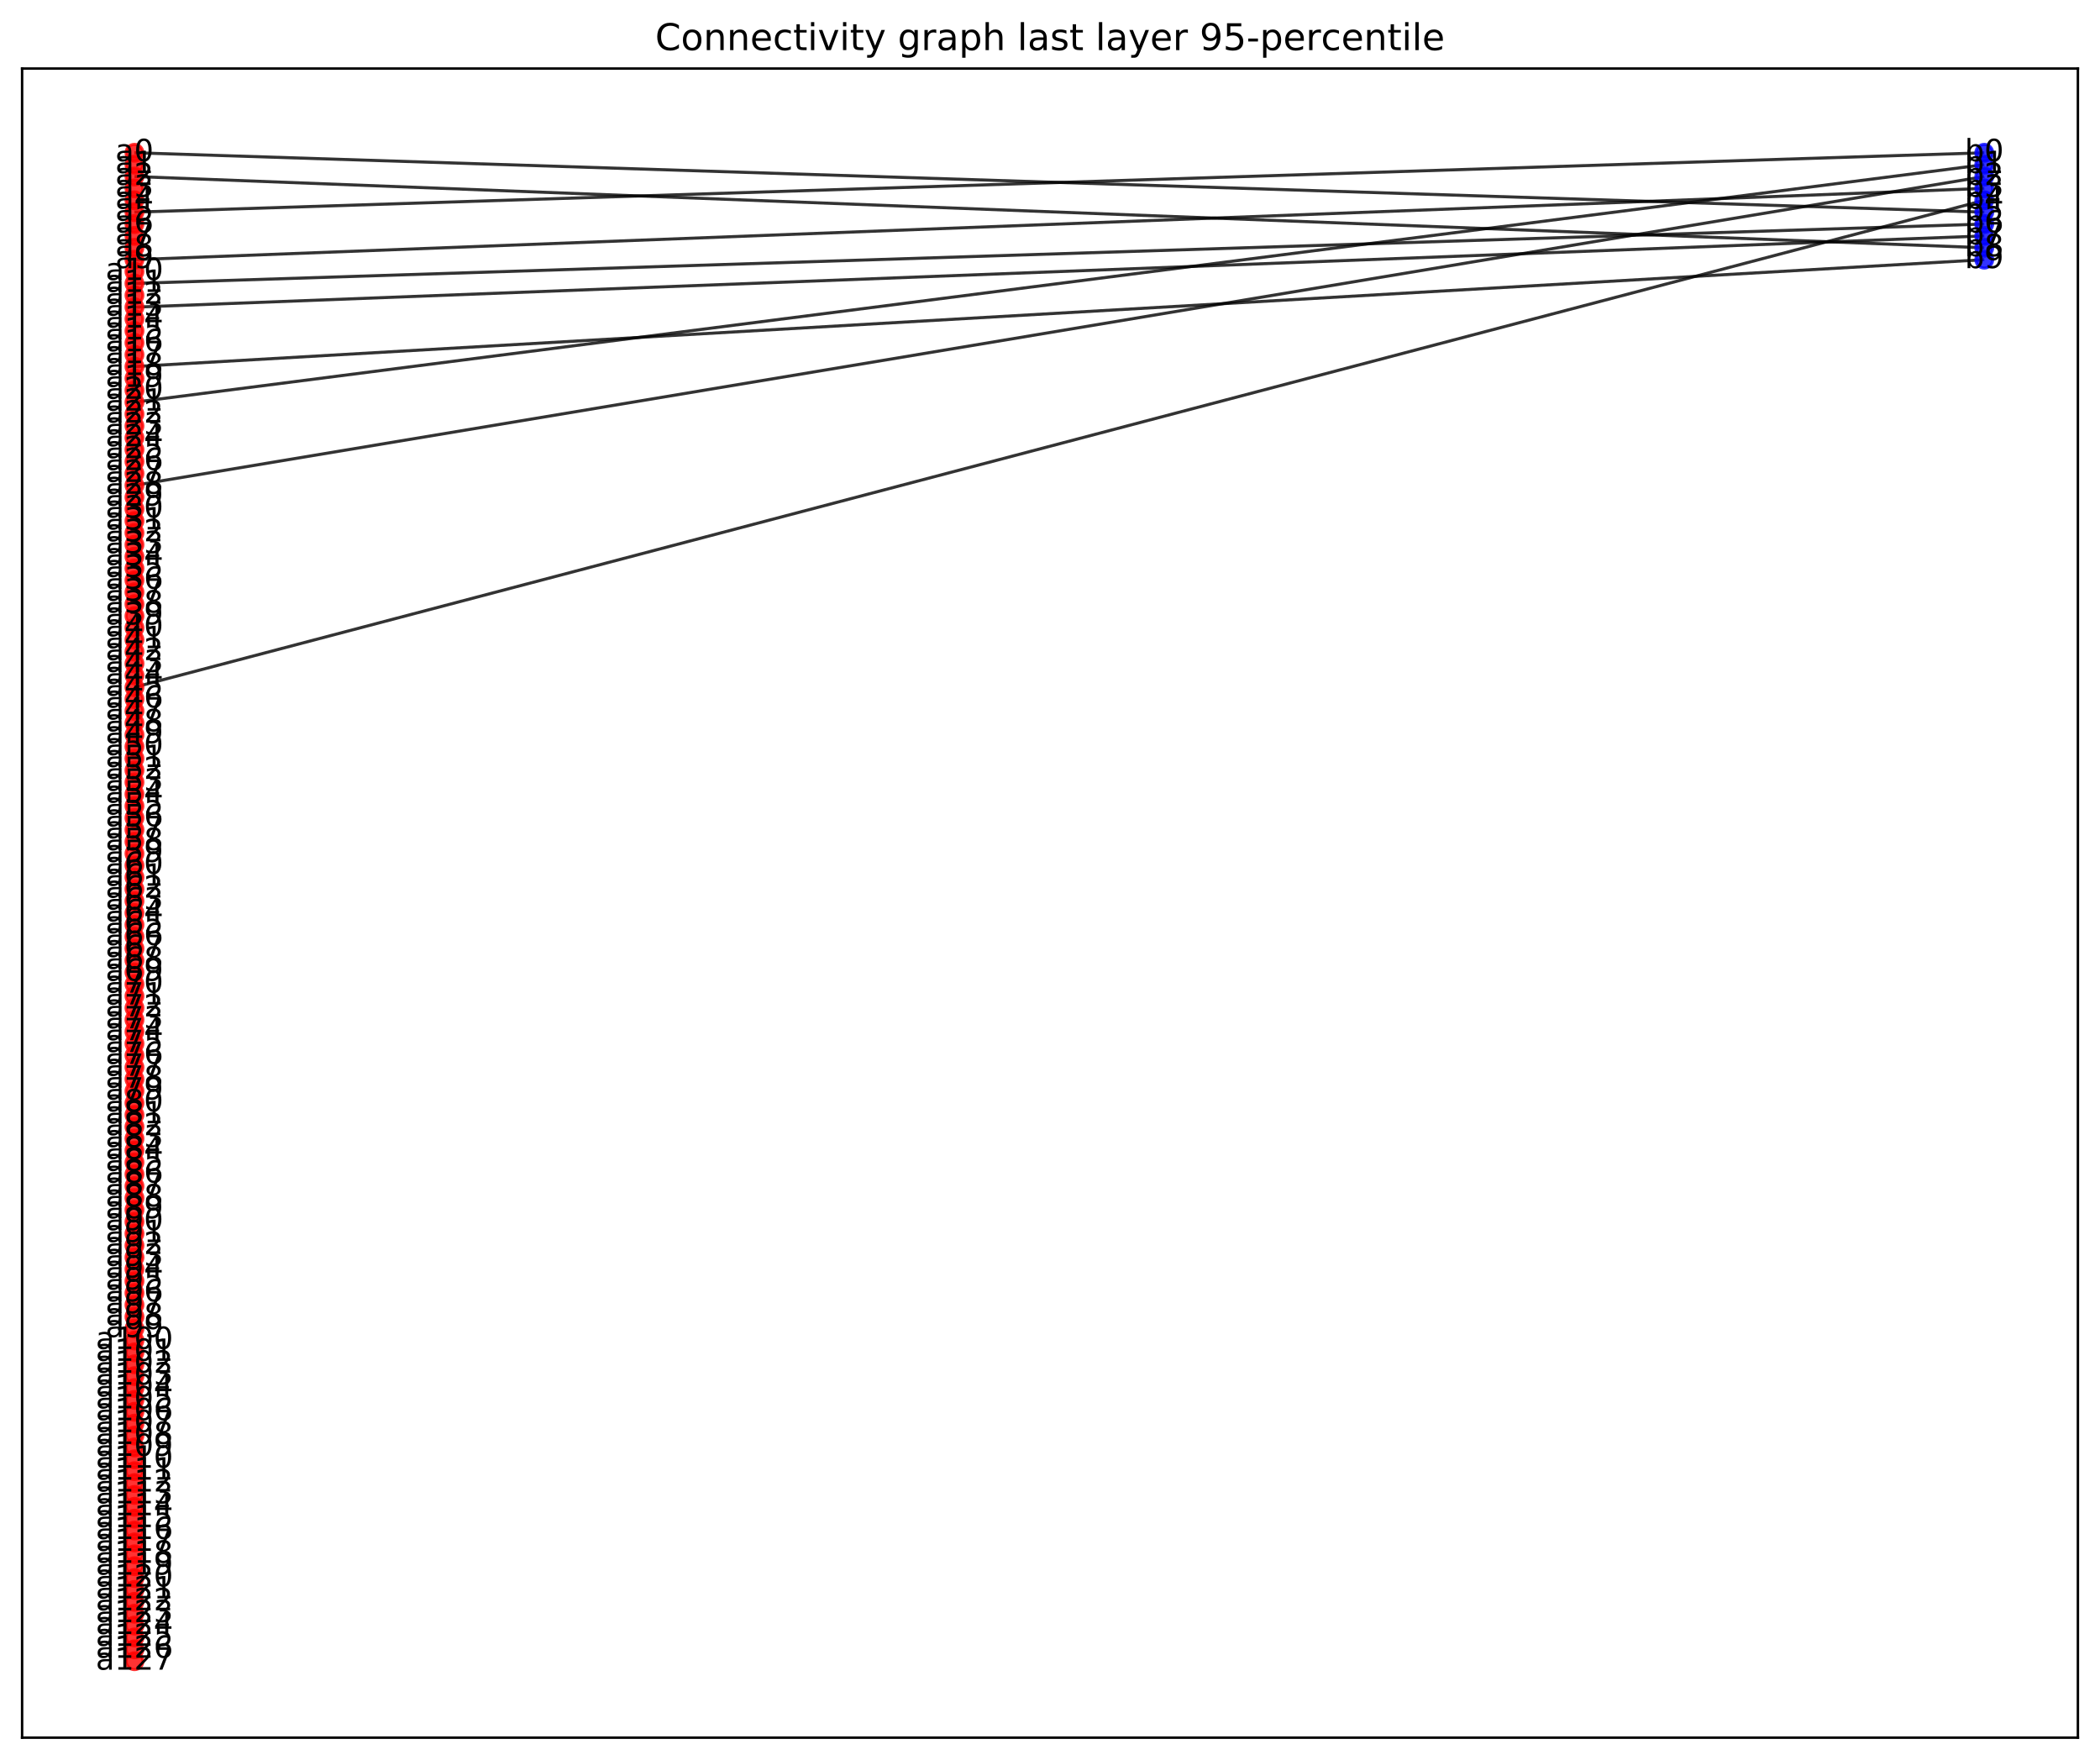 <?xml version="1.0" encoding="utf-8" standalone="no"?>
<!DOCTYPE svg PUBLIC "-//W3C//DTD SVG 1.1//EN"
  "http://www.w3.org/Graphics/SVG/1.1/DTD/svg11.dtd">
<!-- Created with matplotlib (https://matplotlib.org/) -->
<svg height="573.118pt" version="1.1" viewBox="0 0 684 573.118" width="684pt" xmlns="http://www.w3.org/2000/svg" xmlns:xlink="http://www.w3.org/1999/xlink">
 <defs>
  <style type="text/css">
*{stroke-linecap:butt;stroke-linejoin:round;white-space:pre;}
  </style>
 </defs>
 <g id="figure_1">
  <g id="patch_1">
   <path d="M 0 573.118 
L 684 573.118 
L 684 0 
L 0 0 
z
" style="fill:#ffffff;"/>
  </g>
  <g id="axes_1">
   <g id="patch_2">
    <path d="M 7.2 565.918 
L 676.8 565.918 
L 676.8 22.318 
L 7.2 22.318 
z
" style="fill:#ffffff;"/>
   </g>
   <g id="LineCollection_1">
    <path clip-path="url(#pf6ace45446)" d="M 43.797 130.984 
L 646.308 53.62 
" style="fill:none;stroke:#000000;stroke-opacity:0.8;"/>
    <path clip-path="url(#pf6ace45446)" d="M 43.797 92.302 
L 646.308 72.961 
" style="fill:none;stroke:#000000;stroke-opacity:0.8;"/>
    <path clip-path="url(#pf6ace45446)" d="M 43.797 119.38 
L 646.308 84.566 
" style="fill:none;stroke:#000000;stroke-opacity:0.8;"/>
    <path clip-path="url(#pf6ace45446)" d="M 43.797 158.062 
L 646.308 57.488 
" style="fill:none;stroke:#000000;stroke-opacity:0.8;"/>
    <path clip-path="url(#pf6ace45446)" d="M 43.797 69.093 
L 646.308 49.752 
" style="fill:none;stroke:#000000;stroke-opacity:0.8;"/>
    <path clip-path="url(#pf6ace45446)" d="M 43.797 49.752 
L 646.308 69.093 
" style="fill:none;stroke:#000000;stroke-opacity:0.8;"/>
    <path clip-path="url(#pf6ace45446)" d="M 43.797 223.821 
L 646.308 65.225 
" style="fill:none;stroke:#000000;stroke-opacity:0.8;"/>
    <path clip-path="url(#pf6ace45446)" d="M 43.797 100.039 
L 646.308 76.829 
" style="fill:none;stroke:#000000;stroke-opacity:0.8;"/>
    <path clip-path="url(#pf6ace45446)" d="M 43.797 84.566 
L 646.308 61.356 
" style="fill:none;stroke:#000000;stroke-opacity:0.8;"/>
    <path clip-path="url(#pf6ace45446)" d="M 43.797 57.488 
L 646.308 80.697 
" style="fill:none;stroke:#000000;stroke-opacity:0.8;"/>
   </g>
   <g id="matplotlib.axis_1">
    <g id="xtick_1"/>
    <g id="xtick_2"/>
    <g id="xtick_3"/>
    <g id="xtick_4"/>
    <g id="xtick_5"/>
    <g id="xtick_6"/>
    <g id="xtick_7"/>
    <g id="xtick_8"/>
    <g id="xtick_9"/>
   </g>
   <g id="matplotlib.axis_2">
    <g id="ytick_1"/>
    <g id="ytick_2"/>
    <g id="ytick_3"/>
    <g id="ytick_4"/>
    <g id="ytick_5"/>
    <g id="ytick_6"/>
    <g id="ytick_7"/>
   </g>
   <g id="PathCollection_1">
    <defs>
     <path d="M 0 2.739 
C 0.726 2.739 1.423 2.45 1.936 1.936 
C 2.45 1.423 2.739 0.726 2.739 0 
C 2.739 -0.726 2.45 -1.423 1.936 -1.936 
C 1.423 -2.45 0.726 -2.739 0 -2.739 
C -0.726 -2.739 -1.423 -2.45 -1.936 -1.936 
C -2.45 -1.423 -2.739 -0.726 -2.739 0 
C -2.739 0.726 -2.45 1.423 -1.936 1.936 
C -1.423 2.45 -0.726 2.739 0 2.739 
z
" id="m29a389774b" style="stroke:#ff0000;stroke-opacity:0.8;"/>
    </defs>
    <g clip-path="url(#pf6ace45446)">
     <use style="fill:#ff0000;fill-opacity:0.8;stroke:#ff0000;stroke-opacity:0.8;" x="43.797" xlink:href="#m29a389774b" y="49.752"/>
     <use style="fill:#ff0000;fill-opacity:0.8;stroke:#ff0000;stroke-opacity:0.8;" x="43.797" xlink:href="#m29a389774b" y="53.62"/>
     <use style="fill:#ff0000;fill-opacity:0.8;stroke:#ff0000;stroke-opacity:0.8;" x="43.797" xlink:href="#m29a389774b" y="57.488"/>
     <use style="fill:#ff0000;fill-opacity:0.8;stroke:#ff0000;stroke-opacity:0.8;" x="43.797" xlink:href="#m29a389774b" y="61.356"/>
     <use style="fill:#ff0000;fill-opacity:0.8;stroke:#ff0000;stroke-opacity:0.8;" x="43.797" xlink:href="#m29a389774b" y="65.225"/>
     <use style="fill:#ff0000;fill-opacity:0.8;stroke:#ff0000;stroke-opacity:0.8;" x="43.797" xlink:href="#m29a389774b" y="69.093"/>
     <use style="fill:#ff0000;fill-opacity:0.8;stroke:#ff0000;stroke-opacity:0.8;" x="43.797" xlink:href="#m29a389774b" y="72.961"/>
     <use style="fill:#ff0000;fill-opacity:0.8;stroke:#ff0000;stroke-opacity:0.8;" x="43.797" xlink:href="#m29a389774b" y="76.829"/>
     <use style="fill:#ff0000;fill-opacity:0.8;stroke:#ff0000;stroke-opacity:0.8;" x="43.797" xlink:href="#m29a389774b" y="80.697"/>
     <use style="fill:#ff0000;fill-opacity:0.8;stroke:#ff0000;stroke-opacity:0.8;" x="43.797" xlink:href="#m29a389774b" y="84.566"/>
     <use style="fill:#ff0000;fill-opacity:0.8;stroke:#ff0000;stroke-opacity:0.8;" x="43.797" xlink:href="#m29a389774b" y="88.434"/>
     <use style="fill:#ff0000;fill-opacity:0.8;stroke:#ff0000;stroke-opacity:0.8;" x="43.797" xlink:href="#m29a389774b" y="92.302"/>
     <use style="fill:#ff0000;fill-opacity:0.8;stroke:#ff0000;stroke-opacity:0.8;" x="43.797" xlink:href="#m29a389774b" y="96.17"/>
     <use style="fill:#ff0000;fill-opacity:0.8;stroke:#ff0000;stroke-opacity:0.8;" x="43.797" xlink:href="#m29a389774b" y="100.039"/>
     <use style="fill:#ff0000;fill-opacity:0.8;stroke:#ff0000;stroke-opacity:0.8;" x="43.797" xlink:href="#m29a389774b" y="103.907"/>
     <use style="fill:#ff0000;fill-opacity:0.8;stroke:#ff0000;stroke-opacity:0.8;" x="43.797" xlink:href="#m29a389774b" y="107.775"/>
     <use style="fill:#ff0000;fill-opacity:0.8;stroke:#ff0000;stroke-opacity:0.8;" x="43.797" xlink:href="#m29a389774b" y="111.643"/>
     <use style="fill:#ff0000;fill-opacity:0.8;stroke:#ff0000;stroke-opacity:0.8;" x="43.797" xlink:href="#m29a389774b" y="115.511"/>
     <use style="fill:#ff0000;fill-opacity:0.8;stroke:#ff0000;stroke-opacity:0.8;" x="43.797" xlink:href="#m29a389774b" y="119.38"/>
     <use style="fill:#ff0000;fill-opacity:0.8;stroke:#ff0000;stroke-opacity:0.8;" x="43.797" xlink:href="#m29a389774b" y="123.248"/>
     <use style="fill:#ff0000;fill-opacity:0.8;stroke:#ff0000;stroke-opacity:0.8;" x="43.797" xlink:href="#m29a389774b" y="127.116"/>
     <use style="fill:#ff0000;fill-opacity:0.8;stroke:#ff0000;stroke-opacity:0.8;" x="43.797" xlink:href="#m29a389774b" y="130.984"/>
     <use style="fill:#ff0000;fill-opacity:0.8;stroke:#ff0000;stroke-opacity:0.8;" x="43.797" xlink:href="#m29a389774b" y="134.852"/>
     <use style="fill:#ff0000;fill-opacity:0.8;stroke:#ff0000;stroke-opacity:0.8;" x="43.797" xlink:href="#m29a389774b" y="138.721"/>
     <use style="fill:#ff0000;fill-opacity:0.8;stroke:#ff0000;stroke-opacity:0.8;" x="43.797" xlink:href="#m29a389774b" y="142.589"/>
     <use style="fill:#ff0000;fill-opacity:0.8;stroke:#ff0000;stroke-opacity:0.8;" x="43.797" xlink:href="#m29a389774b" y="146.457"/>
     <use style="fill:#ff0000;fill-opacity:0.8;stroke:#ff0000;stroke-opacity:0.8;" x="43.797" xlink:href="#m29a389774b" y="150.325"/>
     <use style="fill:#ff0000;fill-opacity:0.8;stroke:#ff0000;stroke-opacity:0.8;" x="43.797" xlink:href="#m29a389774b" y="154.193"/>
     <use style="fill:#ff0000;fill-opacity:0.8;stroke:#ff0000;stroke-opacity:0.8;" x="43.797" xlink:href="#m29a389774b" y="158.062"/>
     <use style="fill:#ff0000;fill-opacity:0.8;stroke:#ff0000;stroke-opacity:0.8;" x="43.797" xlink:href="#m29a389774b" y="161.93"/>
     <use style="fill:#ff0000;fill-opacity:0.8;stroke:#ff0000;stroke-opacity:0.8;" x="43.797" xlink:href="#m29a389774b" y="165.798"/>
     <use style="fill:#ff0000;fill-opacity:0.8;stroke:#ff0000;stroke-opacity:0.8;" x="43.797" xlink:href="#m29a389774b" y="169.666"/>
     <use style="fill:#ff0000;fill-opacity:0.8;stroke:#ff0000;stroke-opacity:0.8;" x="43.797" xlink:href="#m29a389774b" y="173.534"/>
     <use style="fill:#ff0000;fill-opacity:0.8;stroke:#ff0000;stroke-opacity:0.8;" x="43.797" xlink:href="#m29a389774b" y="177.403"/>
     <use style="fill:#ff0000;fill-opacity:0.8;stroke:#ff0000;stroke-opacity:0.8;" x="43.797" xlink:href="#m29a389774b" y="181.271"/>
     <use style="fill:#ff0000;fill-opacity:0.8;stroke:#ff0000;stroke-opacity:0.8;" x="43.797" xlink:href="#m29a389774b" y="185.139"/>
     <use style="fill:#ff0000;fill-opacity:0.8;stroke:#ff0000;stroke-opacity:0.8;" x="43.797" xlink:href="#m29a389774b" y="189.007"/>
     <use style="fill:#ff0000;fill-opacity:0.8;stroke:#ff0000;stroke-opacity:0.8;" x="43.797" xlink:href="#m29a389774b" y="192.875"/>
     <use style="fill:#ff0000;fill-opacity:0.8;stroke:#ff0000;stroke-opacity:0.8;" x="43.797" xlink:href="#m29a389774b" y="196.744"/>
     <use style="fill:#ff0000;fill-opacity:0.8;stroke:#ff0000;stroke-opacity:0.8;" x="43.797" xlink:href="#m29a389774b" y="200.612"/>
     <use style="fill:#ff0000;fill-opacity:0.8;stroke:#ff0000;stroke-opacity:0.8;" x="43.797" xlink:href="#m29a389774b" y="204.48"/>
     <use style="fill:#ff0000;fill-opacity:0.8;stroke:#ff0000;stroke-opacity:0.8;" x="43.797" xlink:href="#m29a389774b" y="208.348"/>
     <use style="fill:#ff0000;fill-opacity:0.8;stroke:#ff0000;stroke-opacity:0.8;" x="43.797" xlink:href="#m29a389774b" y="212.217"/>
     <use style="fill:#ff0000;fill-opacity:0.8;stroke:#ff0000;stroke-opacity:0.8;" x="43.797" xlink:href="#m29a389774b" y="216.085"/>
     <use style="fill:#ff0000;fill-opacity:0.8;stroke:#ff0000;stroke-opacity:0.8;" x="43.797" xlink:href="#m29a389774b" y="219.953"/>
     <use style="fill:#ff0000;fill-opacity:0.8;stroke:#ff0000;stroke-opacity:0.8;" x="43.797" xlink:href="#m29a389774b" y="223.821"/>
     <use style="fill:#ff0000;fill-opacity:0.8;stroke:#ff0000;stroke-opacity:0.8;" x="43.797" xlink:href="#m29a389774b" y="227.689"/>
     <use style="fill:#ff0000;fill-opacity:0.8;stroke:#ff0000;stroke-opacity:0.8;" x="43.797" xlink:href="#m29a389774b" y="231.558"/>
     <use style="fill:#ff0000;fill-opacity:0.8;stroke:#ff0000;stroke-opacity:0.8;" x="43.797" xlink:href="#m29a389774b" y="235.426"/>
     <use style="fill:#ff0000;fill-opacity:0.8;stroke:#ff0000;stroke-opacity:0.8;" x="43.797" xlink:href="#m29a389774b" y="239.294"/>
     <use style="fill:#ff0000;fill-opacity:0.8;stroke:#ff0000;stroke-opacity:0.8;" x="43.797" xlink:href="#m29a389774b" y="243.162"/>
     <use style="fill:#ff0000;fill-opacity:0.8;stroke:#ff0000;stroke-opacity:0.8;" x="43.797" xlink:href="#m29a389774b" y="247.03"/>
     <use style="fill:#ff0000;fill-opacity:0.8;stroke:#ff0000;stroke-opacity:0.8;" x="43.797" xlink:href="#m29a389774b" y="250.899"/>
     <use style="fill:#ff0000;fill-opacity:0.8;stroke:#ff0000;stroke-opacity:0.8;" x="43.797" xlink:href="#m29a389774b" y="254.767"/>
     <use style="fill:#ff0000;fill-opacity:0.8;stroke:#ff0000;stroke-opacity:0.8;" x="43.797" xlink:href="#m29a389774b" y="258.635"/>
     <use style="fill:#ff0000;fill-opacity:0.8;stroke:#ff0000;stroke-opacity:0.8;" x="43.797" xlink:href="#m29a389774b" y="262.503"/>
     <use style="fill:#ff0000;fill-opacity:0.8;stroke:#ff0000;stroke-opacity:0.8;" x="43.797" xlink:href="#m29a389774b" y="266.371"/>
     <use style="fill:#ff0000;fill-opacity:0.8;stroke:#ff0000;stroke-opacity:0.8;" x="43.797" xlink:href="#m29a389774b" y="270.24"/>
     <use style="fill:#ff0000;fill-opacity:0.8;stroke:#ff0000;stroke-opacity:0.8;" x="43.797" xlink:href="#m29a389774b" y="274.108"/>
     <use style="fill:#ff0000;fill-opacity:0.8;stroke:#ff0000;stroke-opacity:0.8;" x="43.797" xlink:href="#m29a389774b" y="277.976"/>
     <use style="fill:#ff0000;fill-opacity:0.8;stroke:#ff0000;stroke-opacity:0.8;" x="43.797" xlink:href="#m29a389774b" y="281.844"/>
     <use style="fill:#ff0000;fill-opacity:0.8;stroke:#ff0000;stroke-opacity:0.8;" x="43.797" xlink:href="#m29a389774b" y="285.712"/>
     <use style="fill:#ff0000;fill-opacity:0.8;stroke:#ff0000;stroke-opacity:0.8;" x="43.797" xlink:href="#m29a389774b" y="289.581"/>
     <use style="fill:#ff0000;fill-opacity:0.8;stroke:#ff0000;stroke-opacity:0.8;" x="43.797" xlink:href="#m29a389774b" y="293.449"/>
     <use style="fill:#ff0000;fill-opacity:0.8;stroke:#ff0000;stroke-opacity:0.8;" x="43.797" xlink:href="#m29a389774b" y="297.317"/>
     <use style="fill:#ff0000;fill-opacity:0.8;stroke:#ff0000;stroke-opacity:0.8;" x="43.797" xlink:href="#m29a389774b" y="301.185"/>
     <use style="fill:#ff0000;fill-opacity:0.8;stroke:#ff0000;stroke-opacity:0.8;" x="43.797" xlink:href="#m29a389774b" y="305.054"/>
     <use style="fill:#ff0000;fill-opacity:0.8;stroke:#ff0000;stroke-opacity:0.8;" x="43.797" xlink:href="#m29a389774b" y="308.922"/>
     <use style="fill:#ff0000;fill-opacity:0.8;stroke:#ff0000;stroke-opacity:0.8;" x="43.797" xlink:href="#m29a389774b" y="312.79"/>
     <use style="fill:#ff0000;fill-opacity:0.8;stroke:#ff0000;stroke-opacity:0.8;" x="43.797" xlink:href="#m29a389774b" y="316.658"/>
     <use style="fill:#ff0000;fill-opacity:0.8;stroke:#ff0000;stroke-opacity:0.8;" x="43.797" xlink:href="#m29a389774b" y="320.526"/>
     <use style="fill:#ff0000;fill-opacity:0.8;stroke:#ff0000;stroke-opacity:0.8;" x="43.797" xlink:href="#m29a389774b" y="324.395"/>
     <use style="fill:#ff0000;fill-opacity:0.8;stroke:#ff0000;stroke-opacity:0.8;" x="43.797" xlink:href="#m29a389774b" y="328.263"/>
     <use style="fill:#ff0000;fill-opacity:0.8;stroke:#ff0000;stroke-opacity:0.8;" x="43.797" xlink:href="#m29a389774b" y="332.131"/>
     <use style="fill:#ff0000;fill-opacity:0.8;stroke:#ff0000;stroke-opacity:0.8;" x="43.797" xlink:href="#m29a389774b" y="335.999"/>
     <use style="fill:#ff0000;fill-opacity:0.8;stroke:#ff0000;stroke-opacity:0.8;" x="43.797" xlink:href="#m29a389774b" y="339.867"/>
     <use style="fill:#ff0000;fill-opacity:0.8;stroke:#ff0000;stroke-opacity:0.8;" x="43.797" xlink:href="#m29a389774b" y="343.736"/>
     <use style="fill:#ff0000;fill-opacity:0.8;stroke:#ff0000;stroke-opacity:0.8;" x="43.797" xlink:href="#m29a389774b" y="347.604"/>
     <use style="fill:#ff0000;fill-opacity:0.8;stroke:#ff0000;stroke-opacity:0.8;" x="43.797" xlink:href="#m29a389774b" y="351.472"/>
     <use style="fill:#ff0000;fill-opacity:0.8;stroke:#ff0000;stroke-opacity:0.8;" x="43.797" xlink:href="#m29a389774b" y="355.34"/>
     <use style="fill:#ff0000;fill-opacity:0.8;stroke:#ff0000;stroke-opacity:0.8;" x="43.797" xlink:href="#m29a389774b" y="359.208"/>
     <use style="fill:#ff0000;fill-opacity:0.8;stroke:#ff0000;stroke-opacity:0.8;" x="43.797" xlink:href="#m29a389774b" y="363.077"/>
     <use style="fill:#ff0000;fill-opacity:0.8;stroke:#ff0000;stroke-opacity:0.8;" x="43.797" xlink:href="#m29a389774b" y="366.945"/>
     <use style="fill:#ff0000;fill-opacity:0.8;stroke:#ff0000;stroke-opacity:0.8;" x="43.797" xlink:href="#m29a389774b" y="370.813"/>
     <use style="fill:#ff0000;fill-opacity:0.8;stroke:#ff0000;stroke-opacity:0.8;" x="43.797" xlink:href="#m29a389774b" y="374.681"/>
     <use style="fill:#ff0000;fill-opacity:0.8;stroke:#ff0000;stroke-opacity:0.8;" x="43.797" xlink:href="#m29a389774b" y="378.549"/>
     <use style="fill:#ff0000;fill-opacity:0.8;stroke:#ff0000;stroke-opacity:0.8;" x="43.797" xlink:href="#m29a389774b" y="382.418"/>
     <use style="fill:#ff0000;fill-opacity:0.8;stroke:#ff0000;stroke-opacity:0.8;" x="43.797" xlink:href="#m29a389774b" y="386.286"/>
     <use style="fill:#ff0000;fill-opacity:0.8;stroke:#ff0000;stroke-opacity:0.8;" x="43.797" xlink:href="#m29a389774b" y="390.154"/>
     <use style="fill:#ff0000;fill-opacity:0.8;stroke:#ff0000;stroke-opacity:0.8;" x="43.797" xlink:href="#m29a389774b" y="394.022"/>
     <use style="fill:#ff0000;fill-opacity:0.8;stroke:#ff0000;stroke-opacity:0.8;" x="43.797" xlink:href="#m29a389774b" y="397.89"/>
     <use style="fill:#ff0000;fill-opacity:0.8;stroke:#ff0000;stroke-opacity:0.8;" x="43.797" xlink:href="#m29a389774b" y="401.759"/>
     <use style="fill:#ff0000;fill-opacity:0.8;stroke:#ff0000;stroke-opacity:0.8;" x="43.797" xlink:href="#m29a389774b" y="405.627"/>
     <use style="fill:#ff0000;fill-opacity:0.8;stroke:#ff0000;stroke-opacity:0.8;" x="43.797" xlink:href="#m29a389774b" y="409.495"/>
     <use style="fill:#ff0000;fill-opacity:0.8;stroke:#ff0000;stroke-opacity:0.8;" x="43.797" xlink:href="#m29a389774b" y="413.363"/>
     <use style="fill:#ff0000;fill-opacity:0.8;stroke:#ff0000;stroke-opacity:0.8;" x="43.797" xlink:href="#m29a389774b" y="417.232"/>
     <use style="fill:#ff0000;fill-opacity:0.8;stroke:#ff0000;stroke-opacity:0.8;" x="43.797" xlink:href="#m29a389774b" y="421.1"/>
     <use style="fill:#ff0000;fill-opacity:0.8;stroke:#ff0000;stroke-opacity:0.8;" x="43.797" xlink:href="#m29a389774b" y="424.968"/>
     <use style="fill:#ff0000;fill-opacity:0.8;stroke:#ff0000;stroke-opacity:0.8;" x="43.797" xlink:href="#m29a389774b" y="428.836"/>
     <use style="fill:#ff0000;fill-opacity:0.8;stroke:#ff0000;stroke-opacity:0.8;" x="43.797" xlink:href="#m29a389774b" y="432.704"/>
     <use style="fill:#ff0000;fill-opacity:0.8;stroke:#ff0000;stroke-opacity:0.8;" x="43.797" xlink:href="#m29a389774b" y="436.573"/>
     <use style="fill:#ff0000;fill-opacity:0.8;stroke:#ff0000;stroke-opacity:0.8;" x="43.797" xlink:href="#m29a389774b" y="440.441"/>
     <use style="fill:#ff0000;fill-opacity:0.8;stroke:#ff0000;stroke-opacity:0.8;" x="43.797" xlink:href="#m29a389774b" y="444.309"/>
     <use style="fill:#ff0000;fill-opacity:0.8;stroke:#ff0000;stroke-opacity:0.8;" x="43.797" xlink:href="#m29a389774b" y="448.177"/>
     <use style="fill:#ff0000;fill-opacity:0.8;stroke:#ff0000;stroke-opacity:0.8;" x="43.797" xlink:href="#m29a389774b" y="452.045"/>
     <use style="fill:#ff0000;fill-opacity:0.8;stroke:#ff0000;stroke-opacity:0.8;" x="43.797" xlink:href="#m29a389774b" y="455.914"/>
     <use style="fill:#ff0000;fill-opacity:0.8;stroke:#ff0000;stroke-opacity:0.8;" x="43.797" xlink:href="#m29a389774b" y="459.782"/>
     <use style="fill:#ff0000;fill-opacity:0.8;stroke:#ff0000;stroke-opacity:0.8;" x="43.797" xlink:href="#m29a389774b" y="463.65"/>
     <use style="fill:#ff0000;fill-opacity:0.8;stroke:#ff0000;stroke-opacity:0.8;" x="43.797" xlink:href="#m29a389774b" y="467.518"/>
     <use style="fill:#ff0000;fill-opacity:0.8;stroke:#ff0000;stroke-opacity:0.8;" x="43.797" xlink:href="#m29a389774b" y="471.386"/>
     <use style="fill:#ff0000;fill-opacity:0.8;stroke:#ff0000;stroke-opacity:0.8;" x="43.797" xlink:href="#m29a389774b" y="475.255"/>
     <use style="fill:#ff0000;fill-opacity:0.8;stroke:#ff0000;stroke-opacity:0.8;" x="43.797" xlink:href="#m29a389774b" y="479.123"/>
     <use style="fill:#ff0000;fill-opacity:0.8;stroke:#ff0000;stroke-opacity:0.8;" x="43.797" xlink:href="#m29a389774b" y="482.991"/>
     <use style="fill:#ff0000;fill-opacity:0.8;stroke:#ff0000;stroke-opacity:0.8;" x="43.797" xlink:href="#m29a389774b" y="486.859"/>
     <use style="fill:#ff0000;fill-opacity:0.8;stroke:#ff0000;stroke-opacity:0.8;" x="43.797" xlink:href="#m29a389774b" y="490.727"/>
     <use style="fill:#ff0000;fill-opacity:0.8;stroke:#ff0000;stroke-opacity:0.8;" x="43.797" xlink:href="#m29a389774b" y="494.596"/>
     <use style="fill:#ff0000;fill-opacity:0.8;stroke:#ff0000;stroke-opacity:0.8;" x="43.797" xlink:href="#m29a389774b" y="498.464"/>
     <use style="fill:#ff0000;fill-opacity:0.8;stroke:#ff0000;stroke-opacity:0.8;" x="43.797" xlink:href="#m29a389774b" y="502.332"/>
     <use style="fill:#ff0000;fill-opacity:0.8;stroke:#ff0000;stroke-opacity:0.8;" x="43.797" xlink:href="#m29a389774b" y="506.2"/>
     <use style="fill:#ff0000;fill-opacity:0.8;stroke:#ff0000;stroke-opacity:0.8;" x="43.797" xlink:href="#m29a389774b" y="510.068"/>
     <use style="fill:#ff0000;fill-opacity:0.8;stroke:#ff0000;stroke-opacity:0.8;" x="43.797" xlink:href="#m29a389774b" y="513.937"/>
     <use style="fill:#ff0000;fill-opacity:0.8;stroke:#ff0000;stroke-opacity:0.8;" x="43.797" xlink:href="#m29a389774b" y="517.805"/>
     <use style="fill:#ff0000;fill-opacity:0.8;stroke:#ff0000;stroke-opacity:0.8;" x="43.797" xlink:href="#m29a389774b" y="521.673"/>
     <use style="fill:#ff0000;fill-opacity:0.8;stroke:#ff0000;stroke-opacity:0.8;" x="43.797" xlink:href="#m29a389774b" y="525.541"/>
     <use style="fill:#ff0000;fill-opacity:0.8;stroke:#ff0000;stroke-opacity:0.8;" x="43.797" xlink:href="#m29a389774b" y="529.41"/>
     <use style="fill:#ff0000;fill-opacity:0.8;stroke:#ff0000;stroke-opacity:0.8;" x="43.797" xlink:href="#m29a389774b" y="533.278"/>
     <use style="fill:#ff0000;fill-opacity:0.8;stroke:#ff0000;stroke-opacity:0.8;" x="43.797" xlink:href="#m29a389774b" y="537.146"/>
     <use style="fill:#ff0000;fill-opacity:0.8;stroke:#ff0000;stroke-opacity:0.8;" x="43.797" xlink:href="#m29a389774b" y="541.014"/>
    </g>
   </g>
   <g id="PathCollection_2">
    <defs>
     <path d="M 0 2.739 
C 0.726 2.739 1.423 2.45 1.936 1.936 
C 2.45 1.423 2.739 0.726 2.739 0 
C 2.739 -0.726 2.45 -1.423 1.936 -1.936 
C 1.423 -2.45 0.726 -2.739 0 -2.739 
C -0.726 -2.739 -1.423 -2.45 -1.936 -1.936 
C -2.45 -1.423 -2.739 -0.726 -2.739 0 
C -2.739 0.726 -2.45 1.423 -1.936 1.936 
C -1.423 2.45 -0.726 2.739 0 2.739 
z
" id="me77271f975" style="stroke:#0000ff;stroke-opacity:0.8;"/>
    </defs>
    <g clip-path="url(#pf6ace45446)">
     <use style="fill:#0000ff;fill-opacity:0.8;stroke:#0000ff;stroke-opacity:0.8;" x="646.308" xlink:href="#me77271f975" y="49.752"/>
     <use style="fill:#0000ff;fill-opacity:0.8;stroke:#0000ff;stroke-opacity:0.8;" x="646.308" xlink:href="#me77271f975" y="53.62"/>
     <use style="fill:#0000ff;fill-opacity:0.8;stroke:#0000ff;stroke-opacity:0.8;" x="646.308" xlink:href="#me77271f975" y="57.488"/>
     <use style="fill:#0000ff;fill-opacity:0.8;stroke:#0000ff;stroke-opacity:0.8;" x="646.308" xlink:href="#me77271f975" y="61.356"/>
     <use style="fill:#0000ff;fill-opacity:0.8;stroke:#0000ff;stroke-opacity:0.8;" x="646.308" xlink:href="#me77271f975" y="65.225"/>
     <use style="fill:#0000ff;fill-opacity:0.8;stroke:#0000ff;stroke-opacity:0.8;" x="646.308" xlink:href="#me77271f975" y="69.093"/>
     <use style="fill:#0000ff;fill-opacity:0.8;stroke:#0000ff;stroke-opacity:0.8;" x="646.308" xlink:href="#me77271f975" y="72.961"/>
     <use style="fill:#0000ff;fill-opacity:0.8;stroke:#0000ff;stroke-opacity:0.8;" x="646.308" xlink:href="#me77271f975" y="76.829"/>
     <use style="fill:#0000ff;fill-opacity:0.8;stroke:#0000ff;stroke-opacity:0.8;" x="646.308" xlink:href="#me77271f975" y="80.697"/>
     <use style="fill:#0000ff;fill-opacity:0.8;stroke:#0000ff;stroke-opacity:0.8;" x="646.308" xlink:href="#me77271f975" y="84.566"/>
    </g>
   </g>
   <g id="patch_3">
    <path d="M 7.2 565.918 
L 7.2 22.318 
" style="fill:none;stroke:#000000;stroke-linecap:square;stroke-linejoin:miter;stroke-width:0.8;"/>
   </g>
   <g id="patch_4">
    <path d="M 676.8 565.918 
L 676.8 22.318 
" style="fill:none;stroke:#000000;stroke-linecap:square;stroke-linejoin:miter;stroke-width:0.8;"/>
   </g>
   <g id="patch_5">
    <path d="M 7.2 565.918 
L 676.8 565.918 
" style="fill:none;stroke:#000000;stroke-linecap:square;stroke-linejoin:miter;stroke-width:0.8;"/>
   </g>
   <g id="patch_6">
    <path d="M 7.2 22.318 
L 676.8 22.318 
" style="fill:none;stroke:#000000;stroke-linecap:square;stroke-linejoin:miter;stroke-width:0.8;"/>
   </g>
   <g id="text_1">
    <g clip-path="url(#pf6ace45446)">
     <!-- a0 -->
     <defs>
      <path d="M 34.281 27.484 
Q 23.391 27.484 19.188 25 
Q 14.984 22.516 14.984 16.5 
Q 14.984 11.719 18.141 8.906 
Q 21.297 6.109 26.703 6.109 
Q 34.188 6.109 38.703 11.406 
Q 43.219 16.703 43.219 25.484 
L 43.219 27.484 
z
M 52.203 31.203 
L 52.203 0 
L 43.219 0 
L 43.219 8.297 
Q 40.141 3.328 35.547 0.953 
Q 30.953 -1.422 24.312 -1.422 
Q 15.922 -1.422 10.953 3.297 
Q 6 8.016 6 15.922 
Q 6 25.141 12.172 29.828 
Q 18.359 34.516 30.609 34.516 
L 43.219 34.516 
L 43.219 35.406 
Q 43.219 41.609 39.141 45 
Q 35.062 48.391 27.688 48.391 
Q 23 48.391 18.547 47.266 
Q 14.109 46.141 10.016 43.891 
L 10.016 52.203 
Q 14.938 54.109 19.578 55.047 
Q 24.219 56 28.609 56 
Q 40.484 56 46.344 49.844 
Q 52.203 43.703 52.203 31.203 
z
" id="DejaVuSans-97"/>
      <path d="M 31.781 66.406 
Q 24.172 66.406 20.328 58.906 
Q 16.5 51.422 16.5 36.375 
Q 16.5 21.391 20.328 13.891 
Q 24.172 6.391 31.781 6.391 
Q 39.453 6.391 43.281 13.891 
Q 47.125 21.391 47.125 36.375 
Q 47.125 51.422 43.281 58.906 
Q 39.453 66.406 31.781 66.406 
z
M 31.781 74.219 
Q 44.047 74.219 50.516 64.516 
Q 56.984 54.828 56.984 36.375 
Q 56.984 17.969 50.516 8.266 
Q 44.047 -1.422 31.781 -1.422 
Q 19.531 -1.422 13.062 8.266 
Q 6.594 17.969 6.594 36.375 
Q 6.594 54.828 13.062 64.516 
Q 19.531 74.219 31.781 74.219 
z
" id="DejaVuSans-48"/>
     </defs>
     <g transform="translate(37.552 52.511)scale(0.1 -0.1)">
      <use xlink:href="#DejaVuSans-97"/>
      <use x="61.279" xlink:href="#DejaVuSans-48"/>
     </g>
    </g>
   </g>
   <g id="text_2">
    <g clip-path="url(#pf6ace45446)">
     <!-- a1 -->
     <defs>
      <path d="M 12.406 8.297 
L 28.516 8.297 
L 28.516 63.922 
L 10.984 60.406 
L 10.984 69.391 
L 28.422 72.906 
L 38.281 72.906 
L 38.281 8.297 
L 54.391 8.297 
L 54.391 0 
L 12.406 0 
z
" id="DejaVuSans-49"/>
     </defs>
     <g transform="translate(37.552 56.379)scale(0.1 -0.1)">
      <use xlink:href="#DejaVuSans-97"/>
      <use x="61.279" xlink:href="#DejaVuSans-49"/>
     </g>
    </g>
   </g>
   <g id="text_3">
    <g clip-path="url(#pf6ace45446)">
     <!-- a2 -->
     <defs>
      <path d="M 19.188 8.297 
L 53.609 8.297 
L 53.609 0 
L 7.328 0 
L 7.328 8.297 
Q 12.938 14.109 22.625 23.891 
Q 32.328 33.688 34.812 36.531 
Q 39.547 41.844 41.422 45.531 
Q 43.312 49.219 43.312 52.781 
Q 43.312 58.594 39.234 62.25 
Q 35.156 65.922 28.609 65.922 
Q 23.969 65.922 18.812 64.312 
Q 13.672 62.703 7.812 59.422 
L 7.812 69.391 
Q 13.766 71.781 18.938 73 
Q 24.125 74.219 28.422 74.219 
Q 39.75 74.219 46.484 68.547 
Q 53.219 62.891 53.219 53.422 
Q 53.219 48.922 51.531 44.891 
Q 49.859 40.875 45.406 35.406 
Q 44.188 33.984 37.641 27.219 
Q 31.109 20.453 19.188 8.297 
z
" id="DejaVuSans-50"/>
     </defs>
     <g transform="translate(37.552 60.248)scale(0.1 -0.1)">
      <use xlink:href="#DejaVuSans-97"/>
      <use x="61.279" xlink:href="#DejaVuSans-50"/>
     </g>
    </g>
   </g>
   <g id="text_4">
    <g clip-path="url(#pf6ace45446)">
     <!-- a3 -->
     <defs>
      <path d="M 40.578 39.312 
Q 47.656 37.797 51.625 33 
Q 55.609 28.219 55.609 21.188 
Q 55.609 10.406 48.188 4.484 
Q 40.766 -1.422 27.094 -1.422 
Q 22.516 -1.422 17.656 -0.516 
Q 12.797 0.391 7.625 2.203 
L 7.625 11.719 
Q 11.719 9.328 16.594 8.109 
Q 21.484 6.891 26.812 6.891 
Q 36.078 6.891 40.938 10.547 
Q 45.797 14.203 45.797 21.188 
Q 45.797 27.641 41.281 31.266 
Q 36.766 34.906 28.719 34.906 
L 20.219 34.906 
L 20.219 43.016 
L 29.109 43.016 
Q 36.375 43.016 40.234 45.922 
Q 44.094 48.828 44.094 54.297 
Q 44.094 59.906 40.109 62.906 
Q 36.141 65.922 28.719 65.922 
Q 24.656 65.922 20.016 65.031 
Q 15.375 64.156 9.812 62.312 
L 9.812 71.094 
Q 15.438 72.656 20.344 73.438 
Q 25.25 74.219 29.594 74.219 
Q 40.828 74.219 47.359 69.109 
Q 53.906 64.016 53.906 55.328 
Q 53.906 49.266 50.438 45.094 
Q 46.969 40.922 40.578 39.312 
z
" id="DejaVuSans-51"/>
     </defs>
     <g transform="translate(37.552 64.116)scale(0.1 -0.1)">
      <use xlink:href="#DejaVuSans-97"/>
      <use x="61.279" xlink:href="#DejaVuSans-51"/>
     </g>
    </g>
   </g>
   <g id="text_5">
    <g clip-path="url(#pf6ace45446)">
     <!-- a4 -->
     <defs>
      <path d="M 37.797 64.312 
L 12.891 25.391 
L 37.797 25.391 
z
M 35.203 72.906 
L 47.609 72.906 
L 47.609 25.391 
L 58.016 25.391 
L 58.016 17.188 
L 47.609 17.188 
L 47.609 0 
L 37.797 0 
L 37.797 17.188 
L 4.891 17.188 
L 4.891 26.703 
z
" id="DejaVuSans-52"/>
     </defs>
     <g transform="translate(37.552 67.984)scale(0.1 -0.1)">
      <use xlink:href="#DejaVuSans-97"/>
      <use x="61.279" xlink:href="#DejaVuSans-52"/>
     </g>
    </g>
   </g>
   <g id="text_6">
    <g clip-path="url(#pf6ace45446)">
     <!-- a5 -->
     <defs>
      <path d="M 10.797 72.906 
L 49.516 72.906 
L 49.516 64.594 
L 19.828 64.594 
L 19.828 46.734 
Q 21.969 47.469 24.109 47.828 
Q 26.266 48.188 28.422 48.188 
Q 40.625 48.188 47.75 41.5 
Q 54.891 34.812 54.891 23.391 
Q 54.891 11.625 47.562 5.094 
Q 40.234 -1.422 26.906 -1.422 
Q 22.312 -1.422 17.547 -0.641 
Q 12.797 0.141 7.719 1.703 
L 7.719 11.625 
Q 12.109 9.234 16.797 8.062 
Q 21.484 6.891 26.703 6.891 
Q 35.156 6.891 40.078 11.328 
Q 45.016 15.766 45.016 23.391 
Q 45.016 31 40.078 35.438 
Q 35.156 39.891 26.703 39.891 
Q 22.75 39.891 18.812 39.016 
Q 14.891 38.141 10.797 36.281 
z
" id="DejaVuSans-53"/>
     </defs>
     <g transform="translate(37.552 71.852)scale(0.1 -0.1)">
      <use xlink:href="#DejaVuSans-97"/>
      <use x="61.279" xlink:href="#DejaVuSans-53"/>
     </g>
    </g>
   </g>
   <g id="text_7">
    <g clip-path="url(#pf6ace45446)">
     <!-- a6 -->
     <defs>
      <path d="M 33.016 40.375 
Q 26.375 40.375 22.484 35.828 
Q 18.609 31.297 18.609 23.391 
Q 18.609 15.531 22.484 10.953 
Q 26.375 6.391 33.016 6.391 
Q 39.656 6.391 43.531 10.953 
Q 47.406 15.531 47.406 23.391 
Q 47.406 31.297 43.531 35.828 
Q 39.656 40.375 33.016 40.375 
z
M 52.594 71.297 
L 52.594 62.312 
Q 48.875 64.062 45.094 64.984 
Q 41.312 65.922 37.594 65.922 
Q 27.828 65.922 22.672 59.328 
Q 17.531 52.734 16.797 39.406 
Q 19.672 43.656 24.016 45.922 
Q 28.375 48.188 33.594 48.188 
Q 44.578 48.188 50.953 41.516 
Q 57.328 34.859 57.328 23.391 
Q 57.328 12.156 50.688 5.359 
Q 44.047 -1.422 33.016 -1.422 
Q 20.359 -1.422 13.672 8.266 
Q 6.984 17.969 6.984 36.375 
Q 6.984 53.656 15.188 63.938 
Q 23.391 74.219 37.203 74.219 
Q 40.922 74.219 44.703 73.484 
Q 48.484 72.75 52.594 71.297 
z
" id="DejaVuSans-54"/>
     </defs>
     <g transform="translate(37.552 75.72)scale(0.1 -0.1)">
      <use xlink:href="#DejaVuSans-97"/>
      <use x="61.279" xlink:href="#DejaVuSans-54"/>
     </g>
    </g>
   </g>
   <g id="text_8">
    <g clip-path="url(#pf6ace45446)">
     <!-- a7 -->
     <defs>
      <path d="M 8.203 72.906 
L 55.078 72.906 
L 55.078 68.703 
L 28.609 0 
L 18.312 0 
L 43.219 64.594 
L 8.203 64.594 
z
" id="DejaVuSans-55"/>
     </defs>
     <g transform="translate(37.552 79.589)scale(0.1 -0.1)">
      <use xlink:href="#DejaVuSans-97"/>
      <use x="61.279" xlink:href="#DejaVuSans-55"/>
     </g>
    </g>
   </g>
   <g id="text_9">
    <g clip-path="url(#pf6ace45446)">
     <!-- a8 -->
     <defs>
      <path d="M 31.781 34.625 
Q 24.75 34.625 20.719 30.859 
Q 16.703 27.094 16.703 20.516 
Q 16.703 13.922 20.719 10.156 
Q 24.75 6.391 31.781 6.391 
Q 38.812 6.391 42.859 10.172 
Q 46.922 13.969 46.922 20.516 
Q 46.922 27.094 42.891 30.859 
Q 38.875 34.625 31.781 34.625 
z
M 21.922 38.812 
Q 15.578 40.375 12.031 44.719 
Q 8.5 49.078 8.5 55.328 
Q 8.5 64.062 14.719 69.141 
Q 20.953 74.219 31.781 74.219 
Q 42.672 74.219 48.875 69.141 
Q 55.078 64.062 55.078 55.328 
Q 55.078 49.078 51.531 44.719 
Q 48 40.375 41.703 38.812 
Q 48.828 37.156 52.797 32.312 
Q 56.781 27.484 56.781 20.516 
Q 56.781 9.906 50.312 4.234 
Q 43.844 -1.422 31.781 -1.422 
Q 19.734 -1.422 13.25 4.234 
Q 6.781 9.906 6.781 20.516 
Q 6.781 27.484 10.781 32.312 
Q 14.797 37.156 21.922 38.812 
z
M 18.312 54.391 
Q 18.312 48.734 21.844 45.562 
Q 25.391 42.391 31.781 42.391 
Q 38.141 42.391 41.719 45.562 
Q 45.312 48.734 45.312 54.391 
Q 45.312 60.062 41.719 63.234 
Q 38.141 66.406 31.781 66.406 
Q 25.391 66.406 21.844 63.234 
Q 18.312 60.062 18.312 54.391 
z
" id="DejaVuSans-56"/>
     </defs>
     <g transform="translate(37.552 83.457)scale(0.1 -0.1)">
      <use xlink:href="#DejaVuSans-97"/>
      <use x="61.279" xlink:href="#DejaVuSans-56"/>
     </g>
    </g>
   </g>
   <g id="text_10">
    <g clip-path="url(#pf6ace45446)">
     <!-- a9 -->
     <defs>
      <path d="M 10.984 1.516 
L 10.984 10.5 
Q 14.703 8.734 18.5 7.812 
Q 22.312 6.891 25.984 6.891 
Q 35.75 6.891 40.891 13.453 
Q 46.047 20.016 46.781 33.406 
Q 43.953 29.203 39.594 26.953 
Q 35.25 24.703 29.984 24.703 
Q 19.047 24.703 12.672 31.312 
Q 6.297 37.938 6.297 49.422 
Q 6.297 60.641 12.938 67.422 
Q 19.578 74.219 30.609 74.219 
Q 43.266 74.219 49.922 64.516 
Q 56.594 54.828 56.594 36.375 
Q 56.594 19.141 48.406 8.859 
Q 40.234 -1.422 26.422 -1.422 
Q 22.703 -1.422 18.891 -0.688 
Q 15.094 0.047 10.984 1.516 
z
M 30.609 32.422 
Q 37.25 32.422 41.125 36.953 
Q 45.016 41.5 45.016 49.422 
Q 45.016 57.281 41.125 61.844 
Q 37.25 66.406 30.609 66.406 
Q 23.969 66.406 20.094 61.844 
Q 16.219 57.281 16.219 49.422 
Q 16.219 41.5 20.094 36.953 
Q 23.969 32.422 30.609 32.422 
z
" id="DejaVuSans-57"/>
     </defs>
     <g transform="translate(37.552 87.325)scale(0.1 -0.1)">
      <use xlink:href="#DejaVuSans-97"/>
      <use x="61.279" xlink:href="#DejaVuSans-57"/>
     </g>
    </g>
   </g>
   <g id="text_11">
    <g clip-path="url(#pf6ace45446)">
     <!-- a10 -->
     <g transform="translate(34.37 91.193)scale(0.1 -0.1)">
      <use xlink:href="#DejaVuSans-97"/>
      <use x="61.279" xlink:href="#DejaVuSans-49"/>
      <use x="124.902" xlink:href="#DejaVuSans-48"/>
     </g>
    </g>
   </g>
   <g id="text_12">
    <g clip-path="url(#pf6ace45446)">
     <!-- a11 -->
     <g transform="translate(34.37 95.061)scale(0.1 -0.1)">
      <use xlink:href="#DejaVuSans-97"/>
      <use x="61.279" xlink:href="#DejaVuSans-49"/>
      <use x="124.902" xlink:href="#DejaVuSans-49"/>
     </g>
    </g>
   </g>
   <g id="text_13">
    <g clip-path="url(#pf6ace45446)">
     <!-- a12 -->
     <g transform="translate(34.37 98.93)scale(0.1 -0.1)">
      <use xlink:href="#DejaVuSans-97"/>
      <use x="61.279" xlink:href="#DejaVuSans-49"/>
      <use x="124.902" xlink:href="#DejaVuSans-50"/>
     </g>
    </g>
   </g>
   <g id="text_14">
    <g clip-path="url(#pf6ace45446)">
     <!-- a13 -->
     <g transform="translate(34.37 102.798)scale(0.1 -0.1)">
      <use xlink:href="#DejaVuSans-97"/>
      <use x="61.279" xlink:href="#DejaVuSans-49"/>
      <use x="124.902" xlink:href="#DejaVuSans-51"/>
     </g>
    </g>
   </g>
   <g id="text_15">
    <g clip-path="url(#pf6ace45446)">
     <!-- a14 -->
     <g transform="translate(34.37 106.666)scale(0.1 -0.1)">
      <use xlink:href="#DejaVuSans-97"/>
      <use x="61.279" xlink:href="#DejaVuSans-49"/>
      <use x="124.902" xlink:href="#DejaVuSans-52"/>
     </g>
    </g>
   </g>
   <g id="text_16">
    <g clip-path="url(#pf6ace45446)">
     <!-- a15 -->
     <g transform="translate(34.37 110.534)scale(0.1 -0.1)">
      <use xlink:href="#DejaVuSans-97"/>
      <use x="61.279" xlink:href="#DejaVuSans-49"/>
      <use x="124.902" xlink:href="#DejaVuSans-53"/>
     </g>
    </g>
   </g>
   <g id="text_17">
    <g clip-path="url(#pf6ace45446)">
     <!-- a16 -->
     <g transform="translate(34.37 114.403)scale(0.1 -0.1)">
      <use xlink:href="#DejaVuSans-97"/>
      <use x="61.279" xlink:href="#DejaVuSans-49"/>
      <use x="124.902" xlink:href="#DejaVuSans-54"/>
     </g>
    </g>
   </g>
   <g id="text_18">
    <g clip-path="url(#pf6ace45446)">
     <!-- a17 -->
     <g transform="translate(34.37 118.271)scale(0.1 -0.1)">
      <use xlink:href="#DejaVuSans-97"/>
      <use x="61.279" xlink:href="#DejaVuSans-49"/>
      <use x="124.902" xlink:href="#DejaVuSans-55"/>
     </g>
    </g>
   </g>
   <g id="text_19">
    <g clip-path="url(#pf6ace45446)">
     <!-- a18 -->
     <g transform="translate(34.37 122.139)scale(0.1 -0.1)">
      <use xlink:href="#DejaVuSans-97"/>
      <use x="61.279" xlink:href="#DejaVuSans-49"/>
      <use x="124.902" xlink:href="#DejaVuSans-56"/>
     </g>
    </g>
   </g>
   <g id="text_20">
    <g clip-path="url(#pf6ace45446)">
     <!-- a19 -->
     <g transform="translate(34.37 126.007)scale(0.1 -0.1)">
      <use xlink:href="#DejaVuSans-97"/>
      <use x="61.279" xlink:href="#DejaVuSans-49"/>
      <use x="124.902" xlink:href="#DejaVuSans-57"/>
     </g>
    </g>
   </g>
   <g id="text_21">
    <g clip-path="url(#pf6ace45446)">
     <!-- a20 -->
     <g transform="translate(34.37 129.875)scale(0.1 -0.1)">
      <use xlink:href="#DejaVuSans-97"/>
      <use x="61.279" xlink:href="#DejaVuSans-50"/>
      <use x="124.902" xlink:href="#DejaVuSans-48"/>
     </g>
    </g>
   </g>
   <g id="text_22">
    <g clip-path="url(#pf6ace45446)">
     <!-- a21 -->
     <g transform="translate(34.37 133.744)scale(0.1 -0.1)">
      <use xlink:href="#DejaVuSans-97"/>
      <use x="61.279" xlink:href="#DejaVuSans-50"/>
      <use x="124.902" xlink:href="#DejaVuSans-49"/>
     </g>
    </g>
   </g>
   <g id="text_23">
    <g clip-path="url(#pf6ace45446)">
     <!-- a22 -->
     <g transform="translate(34.37 137.612)scale(0.1 -0.1)">
      <use xlink:href="#DejaVuSans-97"/>
      <use x="61.279" xlink:href="#DejaVuSans-50"/>
      <use x="124.902" xlink:href="#DejaVuSans-50"/>
     </g>
    </g>
   </g>
   <g id="text_24">
    <g clip-path="url(#pf6ace45446)">
     <!-- a23 -->
     <g transform="translate(34.37 141.48)scale(0.1 -0.1)">
      <use xlink:href="#DejaVuSans-97"/>
      <use x="61.279" xlink:href="#DejaVuSans-50"/>
      <use x="124.902" xlink:href="#DejaVuSans-51"/>
     </g>
    </g>
   </g>
   <g id="text_25">
    <g clip-path="url(#pf6ace45446)">
     <!-- a24 -->
     <g transform="translate(34.37 145.348)scale(0.1 -0.1)">
      <use xlink:href="#DejaVuSans-97"/>
      <use x="61.279" xlink:href="#DejaVuSans-50"/>
      <use x="124.902" xlink:href="#DejaVuSans-52"/>
     </g>
    </g>
   </g>
   <g id="text_26">
    <g clip-path="url(#pf6ace45446)">
     <!-- a25 -->
     <g transform="translate(34.37 149.216)scale(0.1 -0.1)">
      <use xlink:href="#DejaVuSans-97"/>
      <use x="61.279" xlink:href="#DejaVuSans-50"/>
      <use x="124.902" xlink:href="#DejaVuSans-53"/>
     </g>
    </g>
   </g>
   <g id="text_27">
    <g clip-path="url(#pf6ace45446)">
     <!-- a26 -->
     <g transform="translate(34.37 153.085)scale(0.1 -0.1)">
      <use xlink:href="#DejaVuSans-97"/>
      <use x="61.279" xlink:href="#DejaVuSans-50"/>
      <use x="124.902" xlink:href="#DejaVuSans-54"/>
     </g>
    </g>
   </g>
   <g id="text_28">
    <g clip-path="url(#pf6ace45446)">
     <!-- a27 -->
     <g transform="translate(34.37 156.953)scale(0.1 -0.1)">
      <use xlink:href="#DejaVuSans-97"/>
      <use x="61.279" xlink:href="#DejaVuSans-50"/>
      <use x="124.902" xlink:href="#DejaVuSans-55"/>
     </g>
    </g>
   </g>
   <g id="text_29">
    <g clip-path="url(#pf6ace45446)">
     <!-- a28 -->
     <g transform="translate(34.37 160.821)scale(0.1 -0.1)">
      <use xlink:href="#DejaVuSans-97"/>
      <use x="61.279" xlink:href="#DejaVuSans-50"/>
      <use x="124.902" xlink:href="#DejaVuSans-56"/>
     </g>
    </g>
   </g>
   <g id="text_30">
    <g clip-path="url(#pf6ace45446)">
     <!-- a29 -->
     <g transform="translate(34.37 164.689)scale(0.1 -0.1)">
      <use xlink:href="#DejaVuSans-97"/>
      <use x="61.279" xlink:href="#DejaVuSans-50"/>
      <use x="124.902" xlink:href="#DejaVuSans-57"/>
     </g>
    </g>
   </g>
   <g id="text_31">
    <g clip-path="url(#pf6ace45446)">
     <!-- a30 -->
     <g transform="translate(34.37 168.557)scale(0.1 -0.1)">
      <use xlink:href="#DejaVuSans-97"/>
      <use x="61.279" xlink:href="#DejaVuSans-51"/>
      <use x="124.902" xlink:href="#DejaVuSans-48"/>
     </g>
    </g>
   </g>
   <g id="text_32">
    <g clip-path="url(#pf6ace45446)">
     <!-- a31 -->
     <g transform="translate(34.37 172.426)scale(0.1 -0.1)">
      <use xlink:href="#DejaVuSans-97"/>
      <use x="61.279" xlink:href="#DejaVuSans-51"/>
      <use x="124.902" xlink:href="#DejaVuSans-49"/>
     </g>
    </g>
   </g>
   <g id="text_33">
    <g clip-path="url(#pf6ace45446)">
     <!-- a32 -->
     <g transform="translate(34.37 176.294)scale(0.1 -0.1)">
      <use xlink:href="#DejaVuSans-97"/>
      <use x="61.279" xlink:href="#DejaVuSans-51"/>
      <use x="124.902" xlink:href="#DejaVuSans-50"/>
     </g>
    </g>
   </g>
   <g id="text_34">
    <g clip-path="url(#pf6ace45446)">
     <!-- a33 -->
     <g transform="translate(34.37 180.162)scale(0.1 -0.1)">
      <use xlink:href="#DejaVuSans-97"/>
      <use x="61.279" xlink:href="#DejaVuSans-51"/>
      <use x="124.902" xlink:href="#DejaVuSans-51"/>
     </g>
    </g>
   </g>
   <g id="text_35">
    <g clip-path="url(#pf6ace45446)">
     <!-- a34 -->
     <g transform="translate(34.37 184.03)scale(0.1 -0.1)">
      <use xlink:href="#DejaVuSans-97"/>
      <use x="61.279" xlink:href="#DejaVuSans-51"/>
      <use x="124.902" xlink:href="#DejaVuSans-52"/>
     </g>
    </g>
   </g>
   <g id="text_36">
    <g clip-path="url(#pf6ace45446)">
     <!-- a35 -->
     <g transform="translate(34.37 187.898)scale(0.1 -0.1)">
      <use xlink:href="#DejaVuSans-97"/>
      <use x="61.279" xlink:href="#DejaVuSans-51"/>
      <use x="124.902" xlink:href="#DejaVuSans-53"/>
     </g>
    </g>
   </g>
   <g id="text_37">
    <g clip-path="url(#pf6ace45446)">
     <!-- a36 -->
     <g transform="translate(34.37 191.767)scale(0.1 -0.1)">
      <use xlink:href="#DejaVuSans-97"/>
      <use x="61.279" xlink:href="#DejaVuSans-51"/>
      <use x="124.902" xlink:href="#DejaVuSans-54"/>
     </g>
    </g>
   </g>
   <g id="text_38">
    <g clip-path="url(#pf6ace45446)">
     <!-- a37 -->
     <g transform="translate(34.37 195.635)scale(0.1 -0.1)">
      <use xlink:href="#DejaVuSans-97"/>
      <use x="61.279" xlink:href="#DejaVuSans-51"/>
      <use x="124.902" xlink:href="#DejaVuSans-55"/>
     </g>
    </g>
   </g>
   <g id="text_39">
    <g clip-path="url(#pf6ace45446)">
     <!-- a38 -->
     <g transform="translate(34.37 199.503)scale(0.1 -0.1)">
      <use xlink:href="#DejaVuSans-97"/>
      <use x="61.279" xlink:href="#DejaVuSans-51"/>
      <use x="124.902" xlink:href="#DejaVuSans-56"/>
     </g>
    </g>
   </g>
   <g id="text_40">
    <g clip-path="url(#pf6ace45446)">
     <!-- a39 -->
     <g transform="translate(34.37 203.371)scale(0.1 -0.1)">
      <use xlink:href="#DejaVuSans-97"/>
      <use x="61.279" xlink:href="#DejaVuSans-51"/>
      <use x="124.902" xlink:href="#DejaVuSans-57"/>
     </g>
    </g>
   </g>
   <g id="text_41">
    <g clip-path="url(#pf6ace45446)">
     <!-- a40 -->
     <g transform="translate(34.37 207.239)scale(0.1 -0.1)">
      <use xlink:href="#DejaVuSans-97"/>
      <use x="61.279" xlink:href="#DejaVuSans-52"/>
      <use x="124.902" xlink:href="#DejaVuSans-48"/>
     </g>
    </g>
   </g>
   <g id="text_42">
    <g clip-path="url(#pf6ace45446)">
     <!-- a41 -->
     <g transform="translate(34.37 211.108)scale(0.1 -0.1)">
      <use xlink:href="#DejaVuSans-97"/>
      <use x="61.279" xlink:href="#DejaVuSans-52"/>
      <use x="124.902" xlink:href="#DejaVuSans-49"/>
     </g>
    </g>
   </g>
   <g id="text_43">
    <g clip-path="url(#pf6ace45446)">
     <!-- a42 -->
     <g transform="translate(34.37 214.976)scale(0.1 -0.1)">
      <use xlink:href="#DejaVuSans-97"/>
      <use x="61.279" xlink:href="#DejaVuSans-52"/>
      <use x="124.902" xlink:href="#DejaVuSans-50"/>
     </g>
    </g>
   </g>
   <g id="text_44">
    <g clip-path="url(#pf6ace45446)">
     <!-- a43 -->
     <g transform="translate(34.37 218.844)scale(0.1 -0.1)">
      <use xlink:href="#DejaVuSans-97"/>
      <use x="61.279" xlink:href="#DejaVuSans-52"/>
      <use x="124.902" xlink:href="#DejaVuSans-51"/>
     </g>
    </g>
   </g>
   <g id="text_45">
    <g clip-path="url(#pf6ace45446)">
     <!-- a44 -->
     <g transform="translate(34.37 222.712)scale(0.1 -0.1)">
      <use xlink:href="#DejaVuSans-97"/>
      <use x="61.279" xlink:href="#DejaVuSans-52"/>
      <use x="124.902" xlink:href="#DejaVuSans-52"/>
     </g>
    </g>
   </g>
   <g id="text_46">
    <g clip-path="url(#pf6ace45446)">
     <!-- a45 -->
     <g transform="translate(34.37 226.581)scale(0.1 -0.1)">
      <use xlink:href="#DejaVuSans-97"/>
      <use x="61.279" xlink:href="#DejaVuSans-52"/>
      <use x="124.902" xlink:href="#DejaVuSans-53"/>
     </g>
    </g>
   </g>
   <g id="text_47">
    <g clip-path="url(#pf6ace45446)">
     <!-- a46 -->
     <g transform="translate(34.37 230.449)scale(0.1 -0.1)">
      <use xlink:href="#DejaVuSans-97"/>
      <use x="61.279" xlink:href="#DejaVuSans-52"/>
      <use x="124.902" xlink:href="#DejaVuSans-54"/>
     </g>
    </g>
   </g>
   <g id="text_48">
    <g clip-path="url(#pf6ace45446)">
     <!-- a47 -->
     <g transform="translate(34.37 234.317)scale(0.1 -0.1)">
      <use xlink:href="#DejaVuSans-97"/>
      <use x="61.279" xlink:href="#DejaVuSans-52"/>
      <use x="124.902" xlink:href="#DejaVuSans-55"/>
     </g>
    </g>
   </g>
   <g id="text_49">
    <g clip-path="url(#pf6ace45446)">
     <!-- a48 -->
     <g transform="translate(34.37 238.185)scale(0.1 -0.1)">
      <use xlink:href="#DejaVuSans-97"/>
      <use x="61.279" xlink:href="#DejaVuSans-52"/>
      <use x="124.902" xlink:href="#DejaVuSans-56"/>
     </g>
    </g>
   </g>
   <g id="text_50">
    <g clip-path="url(#pf6ace45446)">
     <!-- a49 -->
     <g transform="translate(34.37 242.053)scale(0.1 -0.1)">
      <use xlink:href="#DejaVuSans-97"/>
      <use x="61.279" xlink:href="#DejaVuSans-52"/>
      <use x="124.902" xlink:href="#DejaVuSans-57"/>
     </g>
    </g>
   </g>
   <g id="text_51">
    <g clip-path="url(#pf6ace45446)">
     <!-- a50 -->
     <g transform="translate(34.37 245.922)scale(0.1 -0.1)">
      <use xlink:href="#DejaVuSans-97"/>
      <use x="61.279" xlink:href="#DejaVuSans-53"/>
      <use x="124.902" xlink:href="#DejaVuSans-48"/>
     </g>
    </g>
   </g>
   <g id="text_52">
    <g clip-path="url(#pf6ace45446)">
     <!-- a51 -->
     <g transform="translate(34.37 249.79)scale(0.1 -0.1)">
      <use xlink:href="#DejaVuSans-97"/>
      <use x="61.279" xlink:href="#DejaVuSans-53"/>
      <use x="124.902" xlink:href="#DejaVuSans-49"/>
     </g>
    </g>
   </g>
   <g id="text_53">
    <g clip-path="url(#pf6ace45446)">
     <!-- a52 -->
     <g transform="translate(34.37 253.658)scale(0.1 -0.1)">
      <use xlink:href="#DejaVuSans-97"/>
      <use x="61.279" xlink:href="#DejaVuSans-53"/>
      <use x="124.902" xlink:href="#DejaVuSans-50"/>
     </g>
    </g>
   </g>
   <g id="text_54">
    <g clip-path="url(#pf6ace45446)">
     <!-- a53 -->
     <g transform="translate(34.37 257.526)scale(0.1 -0.1)">
      <use xlink:href="#DejaVuSans-97"/>
      <use x="61.279" xlink:href="#DejaVuSans-53"/>
      <use x="124.902" xlink:href="#DejaVuSans-51"/>
     </g>
    </g>
   </g>
   <g id="text_55">
    <g clip-path="url(#pf6ace45446)">
     <!-- a54 -->
     <g transform="translate(34.37 261.394)scale(0.1 -0.1)">
      <use xlink:href="#DejaVuSans-97"/>
      <use x="61.279" xlink:href="#DejaVuSans-53"/>
      <use x="124.902" xlink:href="#DejaVuSans-52"/>
     </g>
    </g>
   </g>
   <g id="text_56">
    <g clip-path="url(#pf6ace45446)">
     <!-- a55 -->
     <g transform="translate(34.37 265.263)scale(0.1 -0.1)">
      <use xlink:href="#DejaVuSans-97"/>
      <use x="61.279" xlink:href="#DejaVuSans-53"/>
      <use x="124.902" xlink:href="#DejaVuSans-53"/>
     </g>
    </g>
   </g>
   <g id="text_57">
    <g clip-path="url(#pf6ace45446)">
     <!-- a56 -->
     <g transform="translate(34.37 269.131)scale(0.1 -0.1)">
      <use xlink:href="#DejaVuSans-97"/>
      <use x="61.279" xlink:href="#DejaVuSans-53"/>
      <use x="124.902" xlink:href="#DejaVuSans-54"/>
     </g>
    </g>
   </g>
   <g id="text_58">
    <g clip-path="url(#pf6ace45446)">
     <!-- a57 -->
     <g transform="translate(34.37 272.999)scale(0.1 -0.1)">
      <use xlink:href="#DejaVuSans-97"/>
      <use x="61.279" xlink:href="#DejaVuSans-53"/>
      <use x="124.902" xlink:href="#DejaVuSans-55"/>
     </g>
    </g>
   </g>
   <g id="text_59">
    <g clip-path="url(#pf6ace45446)">
     <!-- a58 -->
     <g transform="translate(34.37 276.867)scale(0.1 -0.1)">
      <use xlink:href="#DejaVuSans-97"/>
      <use x="61.279" xlink:href="#DejaVuSans-53"/>
      <use x="124.902" xlink:href="#DejaVuSans-56"/>
     </g>
    </g>
   </g>
   <g id="text_60">
    <g clip-path="url(#pf6ace45446)">
     <!-- a59 -->
     <g transform="translate(34.37 280.735)scale(0.1 -0.1)">
      <use xlink:href="#DejaVuSans-97"/>
      <use x="61.279" xlink:href="#DejaVuSans-53"/>
      <use x="124.902" xlink:href="#DejaVuSans-57"/>
     </g>
    </g>
   </g>
   <g id="text_61">
    <g clip-path="url(#pf6ace45446)">
     <!-- a60 -->
     <g transform="translate(34.37 284.604)scale(0.1 -0.1)">
      <use xlink:href="#DejaVuSans-97"/>
      <use x="61.279" xlink:href="#DejaVuSans-54"/>
      <use x="124.902" xlink:href="#DejaVuSans-48"/>
     </g>
    </g>
   </g>
   <g id="text_62">
    <g clip-path="url(#pf6ace45446)">
     <!-- a61 -->
     <g transform="translate(34.37 288.472)scale(0.1 -0.1)">
      <use xlink:href="#DejaVuSans-97"/>
      <use x="61.279" xlink:href="#DejaVuSans-54"/>
      <use x="124.902" xlink:href="#DejaVuSans-49"/>
     </g>
    </g>
   </g>
   <g id="text_63">
    <g clip-path="url(#pf6ace45446)">
     <!-- a62 -->
     <g transform="translate(34.37 292.34)scale(0.1 -0.1)">
      <use xlink:href="#DejaVuSans-97"/>
      <use x="61.279" xlink:href="#DejaVuSans-54"/>
      <use x="124.902" xlink:href="#DejaVuSans-50"/>
     </g>
    </g>
   </g>
   <g id="text_64">
    <g clip-path="url(#pf6ace45446)">
     <!-- a63 -->
     <g transform="translate(34.37 296.208)scale(0.1 -0.1)">
      <use xlink:href="#DejaVuSans-97"/>
      <use x="61.279" xlink:href="#DejaVuSans-54"/>
      <use x="124.902" xlink:href="#DejaVuSans-51"/>
     </g>
    </g>
   </g>
   <g id="text_65">
    <g clip-path="url(#pf6ace45446)">
     <!-- a64 -->
     <g transform="translate(34.37 300.076)scale(0.1 -0.1)">
      <use xlink:href="#DejaVuSans-97"/>
      <use x="61.279" xlink:href="#DejaVuSans-54"/>
      <use x="124.902" xlink:href="#DejaVuSans-52"/>
     </g>
    </g>
   </g>
   <g id="text_66">
    <g clip-path="url(#pf6ace45446)">
     <!-- a65 -->
     <g transform="translate(34.37 303.945)scale(0.1 -0.1)">
      <use xlink:href="#DejaVuSans-97"/>
      <use x="61.279" xlink:href="#DejaVuSans-54"/>
      <use x="124.902" xlink:href="#DejaVuSans-53"/>
     </g>
    </g>
   </g>
   <g id="text_67">
    <g clip-path="url(#pf6ace45446)">
     <!-- a66 -->
     <g transform="translate(34.37 307.813)scale(0.1 -0.1)">
      <use xlink:href="#DejaVuSans-97"/>
      <use x="61.279" xlink:href="#DejaVuSans-54"/>
      <use x="124.902" xlink:href="#DejaVuSans-54"/>
     </g>
    </g>
   </g>
   <g id="text_68">
    <g clip-path="url(#pf6ace45446)">
     <!-- a67 -->
     <g transform="translate(34.37 311.681)scale(0.1 -0.1)">
      <use xlink:href="#DejaVuSans-97"/>
      <use x="61.279" xlink:href="#DejaVuSans-54"/>
      <use x="124.902" xlink:href="#DejaVuSans-55"/>
     </g>
    </g>
   </g>
   <g id="text_69">
    <g clip-path="url(#pf6ace45446)">
     <!-- a68 -->
     <g transform="translate(34.37 315.549)scale(0.1 -0.1)">
      <use xlink:href="#DejaVuSans-97"/>
      <use x="61.279" xlink:href="#DejaVuSans-54"/>
      <use x="124.902" xlink:href="#DejaVuSans-56"/>
     </g>
    </g>
   </g>
   <g id="text_70">
    <g clip-path="url(#pf6ace45446)">
     <!-- a69 -->
     <g transform="translate(34.37 319.417)scale(0.1 -0.1)">
      <use xlink:href="#DejaVuSans-97"/>
      <use x="61.279" xlink:href="#DejaVuSans-54"/>
      <use x="124.902" xlink:href="#DejaVuSans-57"/>
     </g>
    </g>
   </g>
   <g id="text_71">
    <g clip-path="url(#pf6ace45446)">
     <!-- a70 -->
     <g transform="translate(34.37 323.286)scale(0.1 -0.1)">
      <use xlink:href="#DejaVuSans-97"/>
      <use x="61.279" xlink:href="#DejaVuSans-55"/>
      <use x="124.902" xlink:href="#DejaVuSans-48"/>
     </g>
    </g>
   </g>
   <g id="text_72">
    <g clip-path="url(#pf6ace45446)">
     <!-- a71 -->
     <g transform="translate(34.37 327.154)scale(0.1 -0.1)">
      <use xlink:href="#DejaVuSans-97"/>
      <use x="61.279" xlink:href="#DejaVuSans-55"/>
      <use x="124.902" xlink:href="#DejaVuSans-49"/>
     </g>
    </g>
   </g>
   <g id="text_73">
    <g clip-path="url(#pf6ace45446)">
     <!-- a72 -->
     <g transform="translate(34.37 331.022)scale(0.1 -0.1)">
      <use xlink:href="#DejaVuSans-97"/>
      <use x="61.279" xlink:href="#DejaVuSans-55"/>
      <use x="124.902" xlink:href="#DejaVuSans-50"/>
     </g>
    </g>
   </g>
   <g id="text_74">
    <g clip-path="url(#pf6ace45446)">
     <!-- a73 -->
     <g transform="translate(34.37 334.89)scale(0.1 -0.1)">
      <use xlink:href="#DejaVuSans-97"/>
      <use x="61.279" xlink:href="#DejaVuSans-55"/>
      <use x="124.902" xlink:href="#DejaVuSans-51"/>
     </g>
    </g>
   </g>
   <g id="text_75">
    <g clip-path="url(#pf6ace45446)">
     <!-- a74 -->
     <g transform="translate(34.37 338.759)scale(0.1 -0.1)">
      <use xlink:href="#DejaVuSans-97"/>
      <use x="61.279" xlink:href="#DejaVuSans-55"/>
      <use x="124.902" xlink:href="#DejaVuSans-52"/>
     </g>
    </g>
   </g>
   <g id="text_76">
    <g clip-path="url(#pf6ace45446)">
     <!-- a75 -->
     <g transform="translate(34.37 342.627)scale(0.1 -0.1)">
      <use xlink:href="#DejaVuSans-97"/>
      <use x="61.279" xlink:href="#DejaVuSans-55"/>
      <use x="124.902" xlink:href="#DejaVuSans-53"/>
     </g>
    </g>
   </g>
   <g id="text_77">
    <g clip-path="url(#pf6ace45446)">
     <!-- a76 -->
     <g transform="translate(34.37 346.495)scale(0.1 -0.1)">
      <use xlink:href="#DejaVuSans-97"/>
      <use x="61.279" xlink:href="#DejaVuSans-55"/>
      <use x="124.902" xlink:href="#DejaVuSans-54"/>
     </g>
    </g>
   </g>
   <g id="text_78">
    <g clip-path="url(#pf6ace45446)">
     <!-- a77 -->
     <g transform="translate(34.37 350.363)scale(0.1 -0.1)">
      <use xlink:href="#DejaVuSans-97"/>
      <use x="61.279" xlink:href="#DejaVuSans-55"/>
      <use x="124.902" xlink:href="#DejaVuSans-55"/>
     </g>
    </g>
   </g>
   <g id="text_79">
    <g clip-path="url(#pf6ace45446)">
     <!-- a78 -->
     <g transform="translate(34.37 354.231)scale(0.1 -0.1)">
      <use xlink:href="#DejaVuSans-97"/>
      <use x="61.279" xlink:href="#DejaVuSans-55"/>
      <use x="124.902" xlink:href="#DejaVuSans-56"/>
     </g>
    </g>
   </g>
   <g id="text_80">
    <g clip-path="url(#pf6ace45446)">
     <!-- a79 -->
     <g transform="translate(34.37 358.1)scale(0.1 -0.1)">
      <use xlink:href="#DejaVuSans-97"/>
      <use x="61.279" xlink:href="#DejaVuSans-55"/>
      <use x="124.902" xlink:href="#DejaVuSans-57"/>
     </g>
    </g>
   </g>
   <g id="text_81">
    <g clip-path="url(#pf6ace45446)">
     <!-- a80 -->
     <g transform="translate(34.37 361.968)scale(0.1 -0.1)">
      <use xlink:href="#DejaVuSans-97"/>
      <use x="61.279" xlink:href="#DejaVuSans-56"/>
      <use x="124.902" xlink:href="#DejaVuSans-48"/>
     </g>
    </g>
   </g>
   <g id="text_82">
    <g clip-path="url(#pf6ace45446)">
     <!-- a81 -->
     <g transform="translate(34.37 365.836)scale(0.1 -0.1)">
      <use xlink:href="#DejaVuSans-97"/>
      <use x="61.279" xlink:href="#DejaVuSans-56"/>
      <use x="124.902" xlink:href="#DejaVuSans-49"/>
     </g>
    </g>
   </g>
   <g id="text_83">
    <g clip-path="url(#pf6ace45446)">
     <!-- a82 -->
     <g transform="translate(34.37 369.704)scale(0.1 -0.1)">
      <use xlink:href="#DejaVuSans-97"/>
      <use x="61.279" xlink:href="#DejaVuSans-56"/>
      <use x="124.902" xlink:href="#DejaVuSans-50"/>
     </g>
    </g>
   </g>
   <g id="text_84">
    <g clip-path="url(#pf6ace45446)">
     <!-- a83 -->
     <g transform="translate(34.37 373.572)scale(0.1 -0.1)">
      <use xlink:href="#DejaVuSans-97"/>
      <use x="61.279" xlink:href="#DejaVuSans-56"/>
      <use x="124.902" xlink:href="#DejaVuSans-51"/>
     </g>
    </g>
   </g>
   <g id="text_85">
    <g clip-path="url(#pf6ace45446)">
     <!-- a84 -->
     <g transform="translate(34.37 377.441)scale(0.1 -0.1)">
      <use xlink:href="#DejaVuSans-97"/>
      <use x="61.279" xlink:href="#DejaVuSans-56"/>
      <use x="124.902" xlink:href="#DejaVuSans-52"/>
     </g>
    </g>
   </g>
   <g id="text_86">
    <g clip-path="url(#pf6ace45446)">
     <!-- a85 -->
     <g transform="translate(34.37 381.309)scale(0.1 -0.1)">
      <use xlink:href="#DejaVuSans-97"/>
      <use x="61.279" xlink:href="#DejaVuSans-56"/>
      <use x="124.902" xlink:href="#DejaVuSans-53"/>
     </g>
    </g>
   </g>
   <g id="text_87">
    <g clip-path="url(#pf6ace45446)">
     <!-- a86 -->
     <g transform="translate(34.37 385.177)scale(0.1 -0.1)">
      <use xlink:href="#DejaVuSans-97"/>
      <use x="61.279" xlink:href="#DejaVuSans-56"/>
      <use x="124.902" xlink:href="#DejaVuSans-54"/>
     </g>
    </g>
   </g>
   <g id="text_88">
    <g clip-path="url(#pf6ace45446)">
     <!-- a87 -->
     <g transform="translate(34.37 389.045)scale(0.1 -0.1)">
      <use xlink:href="#DejaVuSans-97"/>
      <use x="61.279" xlink:href="#DejaVuSans-56"/>
      <use x="124.902" xlink:href="#DejaVuSans-55"/>
     </g>
    </g>
   </g>
   <g id="text_89">
    <g clip-path="url(#pf6ace45446)">
     <!-- a88 -->
     <g transform="translate(34.37 392.913)scale(0.1 -0.1)">
      <use xlink:href="#DejaVuSans-97"/>
      <use x="61.279" xlink:href="#DejaVuSans-56"/>
      <use x="124.902" xlink:href="#DejaVuSans-56"/>
     </g>
    </g>
   </g>
   <g id="text_90">
    <g clip-path="url(#pf6ace45446)">
     <!-- a89 -->
     <g transform="translate(34.37 396.782)scale(0.1 -0.1)">
      <use xlink:href="#DejaVuSans-97"/>
      <use x="61.279" xlink:href="#DejaVuSans-56"/>
      <use x="124.902" xlink:href="#DejaVuSans-57"/>
     </g>
    </g>
   </g>
   <g id="text_91">
    <g clip-path="url(#pf6ace45446)">
     <!-- a90 -->
     <g transform="translate(34.37 400.65)scale(0.1 -0.1)">
      <use xlink:href="#DejaVuSans-97"/>
      <use x="61.279" xlink:href="#DejaVuSans-57"/>
      <use x="124.902" xlink:href="#DejaVuSans-48"/>
     </g>
    </g>
   </g>
   <g id="text_92">
    <g clip-path="url(#pf6ace45446)">
     <!-- a91 -->
     <g transform="translate(34.37 404.518)scale(0.1 -0.1)">
      <use xlink:href="#DejaVuSans-97"/>
      <use x="61.279" xlink:href="#DejaVuSans-57"/>
      <use x="124.902" xlink:href="#DejaVuSans-49"/>
     </g>
    </g>
   </g>
   <g id="text_93">
    <g clip-path="url(#pf6ace45446)">
     <!-- a92 -->
     <g transform="translate(34.37 408.386)scale(0.1 -0.1)">
      <use xlink:href="#DejaVuSans-97"/>
      <use x="61.279" xlink:href="#DejaVuSans-57"/>
      <use x="124.902" xlink:href="#DejaVuSans-50"/>
     </g>
    </g>
   </g>
   <g id="text_94">
    <g clip-path="url(#pf6ace45446)">
     <!-- a93 -->
     <g transform="translate(34.37 412.254)scale(0.1 -0.1)">
      <use xlink:href="#DejaVuSans-97"/>
      <use x="61.279" xlink:href="#DejaVuSans-57"/>
      <use x="124.902" xlink:href="#DejaVuSans-51"/>
     </g>
    </g>
   </g>
   <g id="text_95">
    <g clip-path="url(#pf6ace45446)">
     <!-- a94 -->
     <g transform="translate(34.37 416.123)scale(0.1 -0.1)">
      <use xlink:href="#DejaVuSans-97"/>
      <use x="61.279" xlink:href="#DejaVuSans-57"/>
      <use x="124.902" xlink:href="#DejaVuSans-52"/>
     </g>
    </g>
   </g>
   <g id="text_96">
    <g clip-path="url(#pf6ace45446)">
     <!-- a95 -->
     <g transform="translate(34.37 419.991)scale(0.1 -0.1)">
      <use xlink:href="#DejaVuSans-97"/>
      <use x="61.279" xlink:href="#DejaVuSans-57"/>
      <use x="124.902" xlink:href="#DejaVuSans-53"/>
     </g>
    </g>
   </g>
   <g id="text_97">
    <g clip-path="url(#pf6ace45446)">
     <!-- a96 -->
     <g transform="translate(34.37 423.859)scale(0.1 -0.1)">
      <use xlink:href="#DejaVuSans-97"/>
      <use x="61.279" xlink:href="#DejaVuSans-57"/>
      <use x="124.902" xlink:href="#DejaVuSans-54"/>
     </g>
    </g>
   </g>
   <g id="text_98">
    <g clip-path="url(#pf6ace45446)">
     <!-- a97 -->
     <g transform="translate(34.37 427.727)scale(0.1 -0.1)">
      <use xlink:href="#DejaVuSans-97"/>
      <use x="61.279" xlink:href="#DejaVuSans-57"/>
      <use x="124.902" xlink:href="#DejaVuSans-55"/>
     </g>
    </g>
   </g>
   <g id="text_99">
    <g clip-path="url(#pf6ace45446)">
     <!-- a98 -->
     <g transform="translate(34.37 431.596)scale(0.1 -0.1)">
      <use xlink:href="#DejaVuSans-97"/>
      <use x="61.279" xlink:href="#DejaVuSans-57"/>
      <use x="124.902" xlink:href="#DejaVuSans-56"/>
     </g>
    </g>
   </g>
   <g id="text_100">
    <g clip-path="url(#pf6ace45446)">
     <!-- a99 -->
     <g transform="translate(34.37 435.464)scale(0.1 -0.1)">
      <use xlink:href="#DejaVuSans-97"/>
      <use x="61.279" xlink:href="#DejaVuSans-57"/>
      <use x="124.902" xlink:href="#DejaVuSans-57"/>
     </g>
    </g>
   </g>
   <g id="text_101">
    <g clip-path="url(#pf6ace45446)">
     <!-- a100 -->
     <g transform="translate(31.189 439.332)scale(0.1 -0.1)">
      <use xlink:href="#DejaVuSans-97"/>
      <use x="61.279" xlink:href="#DejaVuSans-49"/>
      <use x="124.902" xlink:href="#DejaVuSans-48"/>
      <use x="188.525" xlink:href="#DejaVuSans-48"/>
     </g>
    </g>
   </g>
   <g id="text_102">
    <g clip-path="url(#pf6ace45446)">
     <!-- a101 -->
     <g transform="translate(31.189 443.2)scale(0.1 -0.1)">
      <use xlink:href="#DejaVuSans-97"/>
      <use x="61.279" xlink:href="#DejaVuSans-49"/>
      <use x="124.902" xlink:href="#DejaVuSans-48"/>
      <use x="188.525" xlink:href="#DejaVuSans-49"/>
     </g>
    </g>
   </g>
   <g id="text_103">
    <g clip-path="url(#pf6ace45446)">
     <!-- a102 -->
     <g transform="translate(31.189 447.068)scale(0.1 -0.1)">
      <use xlink:href="#DejaVuSans-97"/>
      <use x="61.279" xlink:href="#DejaVuSans-49"/>
      <use x="124.902" xlink:href="#DejaVuSans-48"/>
      <use x="188.525" xlink:href="#DejaVuSans-50"/>
     </g>
    </g>
   </g>
   <g id="text_104">
    <g clip-path="url(#pf6ace45446)">
     <!-- a103 -->
     <g transform="translate(31.189 450.937)scale(0.1 -0.1)">
      <use xlink:href="#DejaVuSans-97"/>
      <use x="61.279" xlink:href="#DejaVuSans-49"/>
      <use x="124.902" xlink:href="#DejaVuSans-48"/>
      <use x="188.525" xlink:href="#DejaVuSans-51"/>
     </g>
    </g>
   </g>
   <g id="text_105">
    <g clip-path="url(#pf6ace45446)">
     <!-- a104 -->
     <g transform="translate(31.189 454.805)scale(0.1 -0.1)">
      <use xlink:href="#DejaVuSans-97"/>
      <use x="61.279" xlink:href="#DejaVuSans-49"/>
      <use x="124.902" xlink:href="#DejaVuSans-48"/>
      <use x="188.525" xlink:href="#DejaVuSans-52"/>
     </g>
    </g>
   </g>
   <g id="text_106">
    <g clip-path="url(#pf6ace45446)">
     <!-- a105 -->
     <g transform="translate(31.189 458.673)scale(0.1 -0.1)">
      <use xlink:href="#DejaVuSans-97"/>
      <use x="61.279" xlink:href="#DejaVuSans-49"/>
      <use x="124.902" xlink:href="#DejaVuSans-48"/>
      <use x="188.525" xlink:href="#DejaVuSans-53"/>
     </g>
    </g>
   </g>
   <g id="text_107">
    <g clip-path="url(#pf6ace45446)">
     <!-- a106 -->
     <g transform="translate(31.189 462.541)scale(0.1 -0.1)">
      <use xlink:href="#DejaVuSans-97"/>
      <use x="61.279" xlink:href="#DejaVuSans-49"/>
      <use x="124.902" xlink:href="#DejaVuSans-48"/>
      <use x="188.525" xlink:href="#DejaVuSans-54"/>
     </g>
    </g>
   </g>
   <g id="text_108">
    <g clip-path="url(#pf6ace45446)">
     <!-- a107 -->
     <g transform="translate(31.189 466.409)scale(0.1 -0.1)">
      <use xlink:href="#DejaVuSans-97"/>
      <use x="61.279" xlink:href="#DejaVuSans-49"/>
      <use x="124.902" xlink:href="#DejaVuSans-48"/>
      <use x="188.525" xlink:href="#DejaVuSans-55"/>
     </g>
    </g>
   </g>
   <g id="text_109">
    <g clip-path="url(#pf6ace45446)">
     <!-- a108 -->
     <g transform="translate(31.189 470.278)scale(0.1 -0.1)">
      <use xlink:href="#DejaVuSans-97"/>
      <use x="61.279" xlink:href="#DejaVuSans-49"/>
      <use x="124.902" xlink:href="#DejaVuSans-48"/>
      <use x="188.525" xlink:href="#DejaVuSans-56"/>
     </g>
    </g>
   </g>
   <g id="text_110">
    <g clip-path="url(#pf6ace45446)">
     <!-- a109 -->
     <g transform="translate(31.189 474.146)scale(0.1 -0.1)">
      <use xlink:href="#DejaVuSans-97"/>
      <use x="61.279" xlink:href="#DejaVuSans-49"/>
      <use x="124.902" xlink:href="#DejaVuSans-48"/>
      <use x="188.525" xlink:href="#DejaVuSans-57"/>
     </g>
    </g>
   </g>
   <g id="text_111">
    <g clip-path="url(#pf6ace45446)">
     <!-- a110 -->
     <g transform="translate(31.189 478.014)scale(0.1 -0.1)">
      <use xlink:href="#DejaVuSans-97"/>
      <use x="61.279" xlink:href="#DejaVuSans-49"/>
      <use x="124.902" xlink:href="#DejaVuSans-49"/>
      <use x="188.525" xlink:href="#DejaVuSans-48"/>
     </g>
    </g>
   </g>
   <g id="text_112">
    <g clip-path="url(#pf6ace45446)">
     <!-- a111 -->
     <g transform="translate(31.189 481.882)scale(0.1 -0.1)">
      <use xlink:href="#DejaVuSans-97"/>
      <use x="61.279" xlink:href="#DejaVuSans-49"/>
      <use x="124.902" xlink:href="#DejaVuSans-49"/>
      <use x="188.525" xlink:href="#DejaVuSans-49"/>
     </g>
    </g>
   </g>
   <g id="text_113">
    <g clip-path="url(#pf6ace45446)">
     <!-- a112 -->
     <g transform="translate(31.189 485.75)scale(0.1 -0.1)">
      <use xlink:href="#DejaVuSans-97"/>
      <use x="61.279" xlink:href="#DejaVuSans-49"/>
      <use x="124.902" xlink:href="#DejaVuSans-49"/>
      <use x="188.525" xlink:href="#DejaVuSans-50"/>
     </g>
    </g>
   </g>
   <g id="text_114">
    <g clip-path="url(#pf6ace45446)">
     <!-- a113 -->
     <g transform="translate(31.189 489.619)scale(0.1 -0.1)">
      <use xlink:href="#DejaVuSans-97"/>
      <use x="61.279" xlink:href="#DejaVuSans-49"/>
      <use x="124.902" xlink:href="#DejaVuSans-49"/>
      <use x="188.525" xlink:href="#DejaVuSans-51"/>
     </g>
    </g>
   </g>
   <g id="text_115">
    <g clip-path="url(#pf6ace45446)">
     <!-- a114 -->
     <g transform="translate(31.189 493.487)scale(0.1 -0.1)">
      <use xlink:href="#DejaVuSans-97"/>
      <use x="61.279" xlink:href="#DejaVuSans-49"/>
      <use x="124.902" xlink:href="#DejaVuSans-49"/>
      <use x="188.525" xlink:href="#DejaVuSans-52"/>
     </g>
    </g>
   </g>
   <g id="text_116">
    <g clip-path="url(#pf6ace45446)">
     <!-- a115 -->
     <g transform="translate(31.189 497.355)scale(0.1 -0.1)">
      <use xlink:href="#DejaVuSans-97"/>
      <use x="61.279" xlink:href="#DejaVuSans-49"/>
      <use x="124.902" xlink:href="#DejaVuSans-49"/>
      <use x="188.525" xlink:href="#DejaVuSans-53"/>
     </g>
    </g>
   </g>
   <g id="text_117">
    <g clip-path="url(#pf6ace45446)">
     <!-- a116 -->
     <g transform="translate(31.189 501.223)scale(0.1 -0.1)">
      <use xlink:href="#DejaVuSans-97"/>
      <use x="61.279" xlink:href="#DejaVuSans-49"/>
      <use x="124.902" xlink:href="#DejaVuSans-49"/>
      <use x="188.525" xlink:href="#DejaVuSans-54"/>
     </g>
    </g>
   </g>
   <g id="text_118">
    <g clip-path="url(#pf6ace45446)">
     <!-- a117 -->
     <g transform="translate(31.189 505.091)scale(0.1 -0.1)">
      <use xlink:href="#DejaVuSans-97"/>
      <use x="61.279" xlink:href="#DejaVuSans-49"/>
      <use x="124.902" xlink:href="#DejaVuSans-49"/>
      <use x="188.525" xlink:href="#DejaVuSans-55"/>
     </g>
    </g>
   </g>
   <g id="text_119">
    <g clip-path="url(#pf6ace45446)">
     <!-- a118 -->
     <g transform="translate(31.189 508.96)scale(0.1 -0.1)">
      <use xlink:href="#DejaVuSans-97"/>
      <use x="61.279" xlink:href="#DejaVuSans-49"/>
      <use x="124.902" xlink:href="#DejaVuSans-49"/>
      <use x="188.525" xlink:href="#DejaVuSans-56"/>
     </g>
    </g>
   </g>
   <g id="text_120">
    <g clip-path="url(#pf6ace45446)">
     <!-- a119 -->
     <g transform="translate(31.189 512.828)scale(0.1 -0.1)">
      <use xlink:href="#DejaVuSans-97"/>
      <use x="61.279" xlink:href="#DejaVuSans-49"/>
      <use x="124.902" xlink:href="#DejaVuSans-49"/>
      <use x="188.525" xlink:href="#DejaVuSans-57"/>
     </g>
    </g>
   </g>
   <g id="text_121">
    <g clip-path="url(#pf6ace45446)">
     <!-- a120 -->
     <g transform="translate(31.189 516.696)scale(0.1 -0.1)">
      <use xlink:href="#DejaVuSans-97"/>
      <use x="61.279" xlink:href="#DejaVuSans-49"/>
      <use x="124.902" xlink:href="#DejaVuSans-50"/>
      <use x="188.525" xlink:href="#DejaVuSans-48"/>
     </g>
    </g>
   </g>
   <g id="text_122">
    <g clip-path="url(#pf6ace45446)">
     <!-- a121 -->
     <g transform="translate(31.189 520.564)scale(0.1 -0.1)">
      <use xlink:href="#DejaVuSans-97"/>
      <use x="61.279" xlink:href="#DejaVuSans-49"/>
      <use x="124.902" xlink:href="#DejaVuSans-50"/>
      <use x="188.525" xlink:href="#DejaVuSans-49"/>
     </g>
    </g>
   </g>
   <g id="text_123">
    <g clip-path="url(#pf6ace45446)">
     <!-- a122 -->
     <g transform="translate(31.189 524.432)scale(0.1 -0.1)">
      <use xlink:href="#DejaVuSans-97"/>
      <use x="61.279" xlink:href="#DejaVuSans-49"/>
      <use x="124.902" xlink:href="#DejaVuSans-50"/>
      <use x="188.525" xlink:href="#DejaVuSans-50"/>
     </g>
    </g>
   </g>
   <g id="text_124">
    <g clip-path="url(#pf6ace45446)">
     <!-- a123 -->
     <g transform="translate(31.189 528.301)scale(0.1 -0.1)">
      <use xlink:href="#DejaVuSans-97"/>
      <use x="61.279" xlink:href="#DejaVuSans-49"/>
      <use x="124.902" xlink:href="#DejaVuSans-50"/>
      <use x="188.525" xlink:href="#DejaVuSans-51"/>
     </g>
    </g>
   </g>
   <g id="text_125">
    <g clip-path="url(#pf6ace45446)">
     <!-- a124 -->
     <g transform="translate(31.189 532.169)scale(0.1 -0.1)">
      <use xlink:href="#DejaVuSans-97"/>
      <use x="61.279" xlink:href="#DejaVuSans-49"/>
      <use x="124.902" xlink:href="#DejaVuSans-50"/>
      <use x="188.525" xlink:href="#DejaVuSans-52"/>
     </g>
    </g>
   </g>
   <g id="text_126">
    <g clip-path="url(#pf6ace45446)">
     <!-- a125 -->
     <g transform="translate(31.189 536.037)scale(0.1 -0.1)">
      <use xlink:href="#DejaVuSans-97"/>
      <use x="61.279" xlink:href="#DejaVuSans-49"/>
      <use x="124.902" xlink:href="#DejaVuSans-50"/>
      <use x="188.525" xlink:href="#DejaVuSans-53"/>
     </g>
    </g>
   </g>
   <g id="text_127">
    <g clip-path="url(#pf6ace45446)">
     <!-- a126 -->
     <g transform="translate(31.189 539.905)scale(0.1 -0.1)">
      <use xlink:href="#DejaVuSans-97"/>
      <use x="61.279" xlink:href="#DejaVuSans-49"/>
      <use x="124.902" xlink:href="#DejaVuSans-50"/>
      <use x="188.525" xlink:href="#DejaVuSans-54"/>
     </g>
    </g>
   </g>
   <g id="text_128">
    <g clip-path="url(#pf6ace45446)">
     <!-- a127 -->
     <g transform="translate(31.189 543.774)scale(0.1 -0.1)">
      <use xlink:href="#DejaVuSans-97"/>
      <use x="61.279" xlink:href="#DejaVuSans-49"/>
      <use x="124.902" xlink:href="#DejaVuSans-50"/>
      <use x="188.525" xlink:href="#DejaVuSans-55"/>
     </g>
    </g>
   </g>
   <g id="text_129">
    <g clip-path="url(#pf6ace45446)">
     <!-- b0 -->
     <defs>
      <path d="M 48.688 27.297 
Q 48.688 37.203 44.609 42.844 
Q 40.531 48.484 33.406 48.484 
Q 26.266 48.484 22.188 42.844 
Q 18.109 37.203 18.109 27.297 
Q 18.109 17.391 22.188 11.75 
Q 26.266 6.109 33.406 6.109 
Q 40.531 6.109 44.609 11.75 
Q 48.688 17.391 48.688 27.297 
z
M 18.109 46.391 
Q 20.953 51.266 25.266 53.625 
Q 29.594 56 35.594 56 
Q 45.562 56 51.781 48.094 
Q 58.016 40.188 58.016 27.297 
Q 58.016 14.406 51.781 6.484 
Q 45.562 -1.422 35.594 -1.422 
Q 29.594 -1.422 25.266 0.953 
Q 20.953 3.328 18.109 8.203 
L 18.109 0 
L 9.078 0 
L 9.078 75.984 
L 18.109 75.984 
z
" id="DejaVuSans-98"/>
     </defs>
     <g transform="translate(639.953 52.511)scale(0.1 -0.1)">
      <use xlink:href="#DejaVuSans-98"/>
      <use x="63.477" xlink:href="#DejaVuSans-48"/>
     </g>
    </g>
   </g>
   <g id="text_130">
    <g clip-path="url(#pf6ace45446)">
     <!-- b1 -->
     <g transform="translate(639.953 56.379)scale(0.1 -0.1)">
      <use xlink:href="#DejaVuSans-98"/>
      <use x="63.477" xlink:href="#DejaVuSans-49"/>
     </g>
    </g>
   </g>
   <g id="text_131">
    <g clip-path="url(#pf6ace45446)">
     <!-- b2 -->
     <g transform="translate(639.953 60.248)scale(0.1 -0.1)">
      <use xlink:href="#DejaVuSans-98"/>
      <use x="63.477" xlink:href="#DejaVuSans-50"/>
     </g>
    </g>
   </g>
   <g id="text_132">
    <g clip-path="url(#pf6ace45446)">
     <!-- b3 -->
     <g transform="translate(639.953 64.116)scale(0.1 -0.1)">
      <use xlink:href="#DejaVuSans-98"/>
      <use x="63.477" xlink:href="#DejaVuSans-51"/>
     </g>
    </g>
   </g>
   <g id="text_133">
    <g clip-path="url(#pf6ace45446)">
     <!-- b4 -->
     <g transform="translate(639.953 67.984)scale(0.1 -0.1)">
      <use xlink:href="#DejaVuSans-98"/>
      <use x="63.477" xlink:href="#DejaVuSans-52"/>
     </g>
    </g>
   </g>
   <g id="text_134">
    <g clip-path="url(#pf6ace45446)">
     <!-- b5 -->
     <g transform="translate(639.953 71.852)scale(0.1 -0.1)">
      <use xlink:href="#DejaVuSans-98"/>
      <use x="63.477" xlink:href="#DejaVuSans-53"/>
     </g>
    </g>
   </g>
   <g id="text_135">
    <g clip-path="url(#pf6ace45446)">
     <!-- b6 -->
     <g transform="translate(639.953 75.72)scale(0.1 -0.1)">
      <use xlink:href="#DejaVuSans-98"/>
      <use x="63.477" xlink:href="#DejaVuSans-54"/>
     </g>
    </g>
   </g>
   <g id="text_136">
    <g clip-path="url(#pf6ace45446)">
     <!-- b7 -->
     <g transform="translate(639.953 79.589)scale(0.1 -0.1)">
      <use xlink:href="#DejaVuSans-98"/>
      <use x="63.477" xlink:href="#DejaVuSans-55"/>
     </g>
    </g>
   </g>
   <g id="text_137">
    <g clip-path="url(#pf6ace45446)">
     <!-- b8 -->
     <g transform="translate(639.953 83.457)scale(0.1 -0.1)">
      <use xlink:href="#DejaVuSans-98"/>
      <use x="63.477" xlink:href="#DejaVuSans-56"/>
     </g>
    </g>
   </g>
   <g id="text_138">
    <g clip-path="url(#pf6ace45446)">
     <!-- b9 -->
     <g transform="translate(639.953 87.325)scale(0.1 -0.1)">
      <use xlink:href="#DejaVuSans-98"/>
      <use x="63.477" xlink:href="#DejaVuSans-57"/>
     </g>
    </g>
   </g>
   <g id="text_139">
    <!-- Connectivity graph last layer 95-percentile -->
    <defs>
     <path d="M 64.406 67.281 
L 64.406 56.891 
Q 59.422 61.531 53.781 63.812 
Q 48.141 66.109 41.797 66.109 
Q 29.297 66.109 22.656 58.469 
Q 16.016 50.828 16.016 36.375 
Q 16.016 21.969 22.656 14.328 
Q 29.297 6.688 41.797 6.688 
Q 48.141 6.688 53.781 8.984 
Q 59.422 11.281 64.406 15.922 
L 64.406 5.609 
Q 59.234 2.094 53.438 0.328 
Q 47.656 -1.422 41.219 -1.422 
Q 24.656 -1.422 15.125 8.703 
Q 5.609 18.844 5.609 36.375 
Q 5.609 53.953 15.125 64.078 
Q 24.656 74.219 41.219 74.219 
Q 47.75 74.219 53.531 72.484 
Q 59.328 70.75 64.406 67.281 
z
" id="DejaVuSans-67"/>
     <path d="M 30.609 48.391 
Q 23.391 48.391 19.188 42.75 
Q 14.984 37.109 14.984 27.297 
Q 14.984 17.484 19.156 11.844 
Q 23.344 6.203 30.609 6.203 
Q 37.797 6.203 41.984 11.859 
Q 46.188 17.531 46.188 27.297 
Q 46.188 37.016 41.984 42.703 
Q 37.797 48.391 30.609 48.391 
z
M 30.609 56 
Q 42.328 56 49.016 48.375 
Q 55.719 40.766 55.719 27.297 
Q 55.719 13.875 49.016 6.219 
Q 42.328 -1.422 30.609 -1.422 
Q 18.844 -1.422 12.172 6.219 
Q 5.516 13.875 5.516 27.297 
Q 5.516 40.766 12.172 48.375 
Q 18.844 56 30.609 56 
z
" id="DejaVuSans-111"/>
     <path d="M 54.891 33.016 
L 54.891 0 
L 45.906 0 
L 45.906 32.719 
Q 45.906 40.484 42.875 44.328 
Q 39.844 48.188 33.797 48.188 
Q 26.516 48.188 22.312 43.547 
Q 18.109 38.922 18.109 30.906 
L 18.109 0 
L 9.078 0 
L 9.078 54.688 
L 18.109 54.688 
L 18.109 46.188 
Q 21.344 51.125 25.703 53.562 
Q 30.078 56 35.797 56 
Q 45.219 56 50.047 50.172 
Q 54.891 44.344 54.891 33.016 
z
" id="DejaVuSans-110"/>
     <path d="M 56.203 29.594 
L 56.203 25.203 
L 14.891 25.203 
Q 15.484 15.922 20.484 11.062 
Q 25.484 6.203 34.422 6.203 
Q 39.594 6.203 44.453 7.469 
Q 49.312 8.734 54.109 11.281 
L 54.109 2.781 
Q 49.266 0.734 44.188 -0.344 
Q 39.109 -1.422 33.891 -1.422 
Q 20.797 -1.422 13.156 6.188 
Q 5.516 13.812 5.516 26.812 
Q 5.516 40.234 12.766 48.109 
Q 20.016 56 32.328 56 
Q 43.359 56 49.781 48.891 
Q 56.203 41.797 56.203 29.594 
z
M 47.219 32.234 
Q 47.125 39.594 43.094 43.984 
Q 39.062 48.391 32.422 48.391 
Q 24.906 48.391 20.391 44.141 
Q 15.875 39.891 15.188 32.172 
z
" id="DejaVuSans-101"/>
     <path d="M 48.781 52.594 
L 48.781 44.188 
Q 44.969 46.297 41.141 47.344 
Q 37.312 48.391 33.406 48.391 
Q 24.656 48.391 19.812 42.844 
Q 14.984 37.312 14.984 27.297 
Q 14.984 17.281 19.812 11.734 
Q 24.656 6.203 33.406 6.203 
Q 37.312 6.203 41.141 7.25 
Q 44.969 8.297 48.781 10.406 
L 48.781 2.094 
Q 45.016 0.344 40.984 -0.531 
Q 36.969 -1.422 32.422 -1.422 
Q 20.062 -1.422 12.781 6.344 
Q 5.516 14.109 5.516 27.297 
Q 5.516 40.672 12.859 48.328 
Q 20.219 56 33.016 56 
Q 37.156 56 41.109 55.141 
Q 45.062 54.297 48.781 52.594 
z
" id="DejaVuSans-99"/>
     <path d="M 18.312 70.219 
L 18.312 54.688 
L 36.812 54.688 
L 36.812 47.703 
L 18.312 47.703 
L 18.312 18.016 
Q 18.312 11.328 20.141 9.422 
Q 21.969 7.516 27.594 7.516 
L 36.812 7.516 
L 36.812 0 
L 27.594 0 
Q 17.188 0 13.234 3.875 
Q 9.281 7.766 9.281 18.016 
L 9.281 47.703 
L 2.688 47.703 
L 2.688 54.688 
L 9.281 54.688 
L 9.281 70.219 
z
" id="DejaVuSans-116"/>
     <path d="M 9.422 54.688 
L 18.406 54.688 
L 18.406 0 
L 9.422 0 
z
M 9.422 75.984 
L 18.406 75.984 
L 18.406 64.594 
L 9.422 64.594 
z
" id="DejaVuSans-105"/>
     <path d="M 2.984 54.688 
L 12.5 54.688 
L 29.594 8.797 
L 46.688 54.688 
L 56.203 54.688 
L 35.688 0 
L 23.484 0 
z
" id="DejaVuSans-118"/>
     <path d="M 32.172 -5.078 
Q 28.375 -14.844 24.75 -17.812 
Q 21.141 -20.797 15.094 -20.797 
L 7.906 -20.797 
L 7.906 -13.281 
L 13.188 -13.281 
Q 16.891 -13.281 18.938 -11.516 
Q 21 -9.766 23.484 -3.219 
L 25.094 0.875 
L 2.984 54.688 
L 12.5 54.688 
L 29.594 11.922 
L 46.688 54.688 
L 56.203 54.688 
z
" id="DejaVuSans-121"/>
     <path id="DejaVuSans-32"/>
     <path d="M 45.406 27.984 
Q 45.406 37.75 41.375 43.109 
Q 37.359 48.484 30.078 48.484 
Q 22.859 48.484 18.828 43.109 
Q 14.797 37.75 14.797 27.984 
Q 14.797 18.266 18.828 12.891 
Q 22.859 7.516 30.078 7.516 
Q 37.359 7.516 41.375 12.891 
Q 45.406 18.266 45.406 27.984 
z
M 54.391 6.781 
Q 54.391 -7.172 48.188 -13.984 
Q 42 -20.797 29.203 -20.797 
Q 24.469 -20.797 20.266 -20.094 
Q 16.062 -19.391 12.109 -17.922 
L 12.109 -9.188 
Q 16.062 -11.328 19.922 -12.344 
Q 23.781 -13.375 27.781 -13.375 
Q 36.625 -13.375 41.016 -8.766 
Q 45.406 -4.156 45.406 5.172 
L 45.406 9.625 
Q 42.625 4.781 38.281 2.391 
Q 33.938 0 27.875 0 
Q 17.828 0 11.672 7.656 
Q 5.516 15.328 5.516 27.984 
Q 5.516 40.672 11.672 48.328 
Q 17.828 56 27.875 56 
Q 33.938 56 38.281 53.609 
Q 42.625 51.219 45.406 46.391 
L 45.406 54.688 
L 54.391 54.688 
z
" id="DejaVuSans-103"/>
     <path d="M 41.109 46.297 
Q 39.594 47.172 37.812 47.578 
Q 36.031 48 33.891 48 
Q 26.266 48 22.188 43.047 
Q 18.109 38.094 18.109 28.812 
L 18.109 0 
L 9.078 0 
L 9.078 54.688 
L 18.109 54.688 
L 18.109 46.188 
Q 20.953 51.172 25.484 53.578 
Q 30.031 56 36.531 56 
Q 37.453 56 38.578 55.875 
Q 39.703 55.766 41.062 55.516 
z
" id="DejaVuSans-114"/>
     <path d="M 18.109 8.203 
L 18.109 -20.797 
L 9.078 -20.797 
L 9.078 54.688 
L 18.109 54.688 
L 18.109 46.391 
Q 20.953 51.266 25.266 53.625 
Q 29.594 56 35.594 56 
Q 45.562 56 51.781 48.094 
Q 58.016 40.188 58.016 27.297 
Q 58.016 14.406 51.781 6.484 
Q 45.562 -1.422 35.594 -1.422 
Q 29.594 -1.422 25.266 0.953 
Q 20.953 3.328 18.109 8.203 
z
M 48.688 27.297 
Q 48.688 37.203 44.609 42.844 
Q 40.531 48.484 33.406 48.484 
Q 26.266 48.484 22.188 42.844 
Q 18.109 37.203 18.109 27.297 
Q 18.109 17.391 22.188 11.75 
Q 26.266 6.109 33.406 6.109 
Q 40.531 6.109 44.609 11.75 
Q 48.688 17.391 48.688 27.297 
z
" id="DejaVuSans-112"/>
     <path d="M 54.891 33.016 
L 54.891 0 
L 45.906 0 
L 45.906 32.719 
Q 45.906 40.484 42.875 44.328 
Q 39.844 48.188 33.797 48.188 
Q 26.516 48.188 22.312 43.547 
Q 18.109 38.922 18.109 30.906 
L 18.109 0 
L 9.078 0 
L 9.078 75.984 
L 18.109 75.984 
L 18.109 46.188 
Q 21.344 51.125 25.703 53.562 
Q 30.078 56 35.797 56 
Q 45.219 56 50.047 50.172 
Q 54.891 44.344 54.891 33.016 
z
" id="DejaVuSans-104"/>
     <path d="M 9.422 75.984 
L 18.406 75.984 
L 18.406 0 
L 9.422 0 
z
" id="DejaVuSans-108"/>
     <path d="M 44.281 53.078 
L 44.281 44.578 
Q 40.484 46.531 36.375 47.5 
Q 32.281 48.484 27.875 48.484 
Q 21.188 48.484 17.844 46.438 
Q 14.5 44.391 14.5 40.281 
Q 14.5 37.156 16.891 35.375 
Q 19.281 33.594 26.516 31.984 
L 29.594 31.297 
Q 39.156 29.25 43.188 25.516 
Q 47.219 21.781 47.219 15.094 
Q 47.219 7.469 41.188 3.016 
Q 35.156 -1.422 24.609 -1.422 
Q 20.219 -1.422 15.453 -0.562 
Q 10.688 0.297 5.422 2 
L 5.422 11.281 
Q 10.406 8.688 15.234 7.391 
Q 20.062 6.109 24.812 6.109 
Q 31.156 6.109 34.562 8.281 
Q 37.984 10.453 37.984 14.406 
Q 37.984 18.062 35.516 20.016 
Q 33.062 21.969 24.703 23.781 
L 21.578 24.516 
Q 13.234 26.266 9.516 29.906 
Q 5.812 33.547 5.812 39.891 
Q 5.812 47.609 11.281 51.797 
Q 16.75 56 26.812 56 
Q 31.781 56 36.172 55.266 
Q 40.578 54.547 44.281 53.078 
z
" id="DejaVuSans-115"/>
     <path d="M 4.891 31.391 
L 31.203 31.391 
L 31.203 23.391 
L 4.891 23.391 
z
" id="DejaVuSans-45"/>
    </defs>
    <g transform="translate(213.399 16.318)scale(0.12 -0.12)">
     <use xlink:href="#DejaVuSans-67"/>
     <use x="69.824" xlink:href="#DejaVuSans-111"/>
     <use x="131.006" xlink:href="#DejaVuSans-110"/>
     <use x="194.385" xlink:href="#DejaVuSans-110"/>
     <use x="257.764" xlink:href="#DejaVuSans-101"/>
     <use x="319.287" xlink:href="#DejaVuSans-99"/>
     <use x="374.268" xlink:href="#DejaVuSans-116"/>
     <use x="413.477" xlink:href="#DejaVuSans-105"/>
     <use x="441.26" xlink:href="#DejaVuSans-118"/>
     <use x="500.439" xlink:href="#DejaVuSans-105"/>
     <use x="528.223" xlink:href="#DejaVuSans-116"/>
     <use x="567.432" xlink:href="#DejaVuSans-121"/>
     <use x="626.611" xlink:href="#DejaVuSans-32"/>
     <use x="658.398" xlink:href="#DejaVuSans-103"/>
     <use x="721.875" xlink:href="#DejaVuSans-114"/>
     <use x="762.988" xlink:href="#DejaVuSans-97"/>
     <use x="824.268" xlink:href="#DejaVuSans-112"/>
     <use x="887.744" xlink:href="#DejaVuSans-104"/>
     <use x="951.123" xlink:href="#DejaVuSans-32"/>
     <use x="982.91" xlink:href="#DejaVuSans-108"/>
     <use x="1010.693" xlink:href="#DejaVuSans-97"/>
     <use x="1071.973" xlink:href="#DejaVuSans-115"/>
     <use x="1124.072" xlink:href="#DejaVuSans-116"/>
     <use x="1163.281" xlink:href="#DejaVuSans-32"/>
     <use x="1195.068" xlink:href="#DejaVuSans-108"/>
     <use x="1222.852" xlink:href="#DejaVuSans-97"/>
     <use x="1284.131" xlink:href="#DejaVuSans-121"/>
     <use x="1343.311" xlink:href="#DejaVuSans-101"/>
     <use x="1404.834" xlink:href="#DejaVuSans-114"/>
     <use x="1445.947" xlink:href="#DejaVuSans-32"/>
     <use x="1477.734" xlink:href="#DejaVuSans-57"/>
     <use x="1541.357" xlink:href="#DejaVuSans-53"/>
     <use x="1604.98" xlink:href="#DejaVuSans-45"/>
     <use x="1641.064" xlink:href="#DejaVuSans-112"/>
     <use x="1704.541" xlink:href="#DejaVuSans-101"/>
     <use x="1766.064" xlink:href="#DejaVuSans-114"/>
     <use x="1807.146" xlink:href="#DejaVuSans-99"/>
     <use x="1862.127" xlink:href="#DejaVuSans-101"/>
     <use x="1923.65" xlink:href="#DejaVuSans-110"/>
     <use x="1987.029" xlink:href="#DejaVuSans-116"/>
     <use x="2026.238" xlink:href="#DejaVuSans-105"/>
     <use x="2054.021" xlink:href="#DejaVuSans-108"/>
     <use x="2081.805" xlink:href="#DejaVuSans-101"/>
    </g>
   </g>
  </g>
 </g>
 <defs>
  <clipPath id="pf6ace45446">
   <rect height="543.6" width="669.6" x="7.2" y="22.318"/>
  </clipPath>
 </defs>
</svg>
